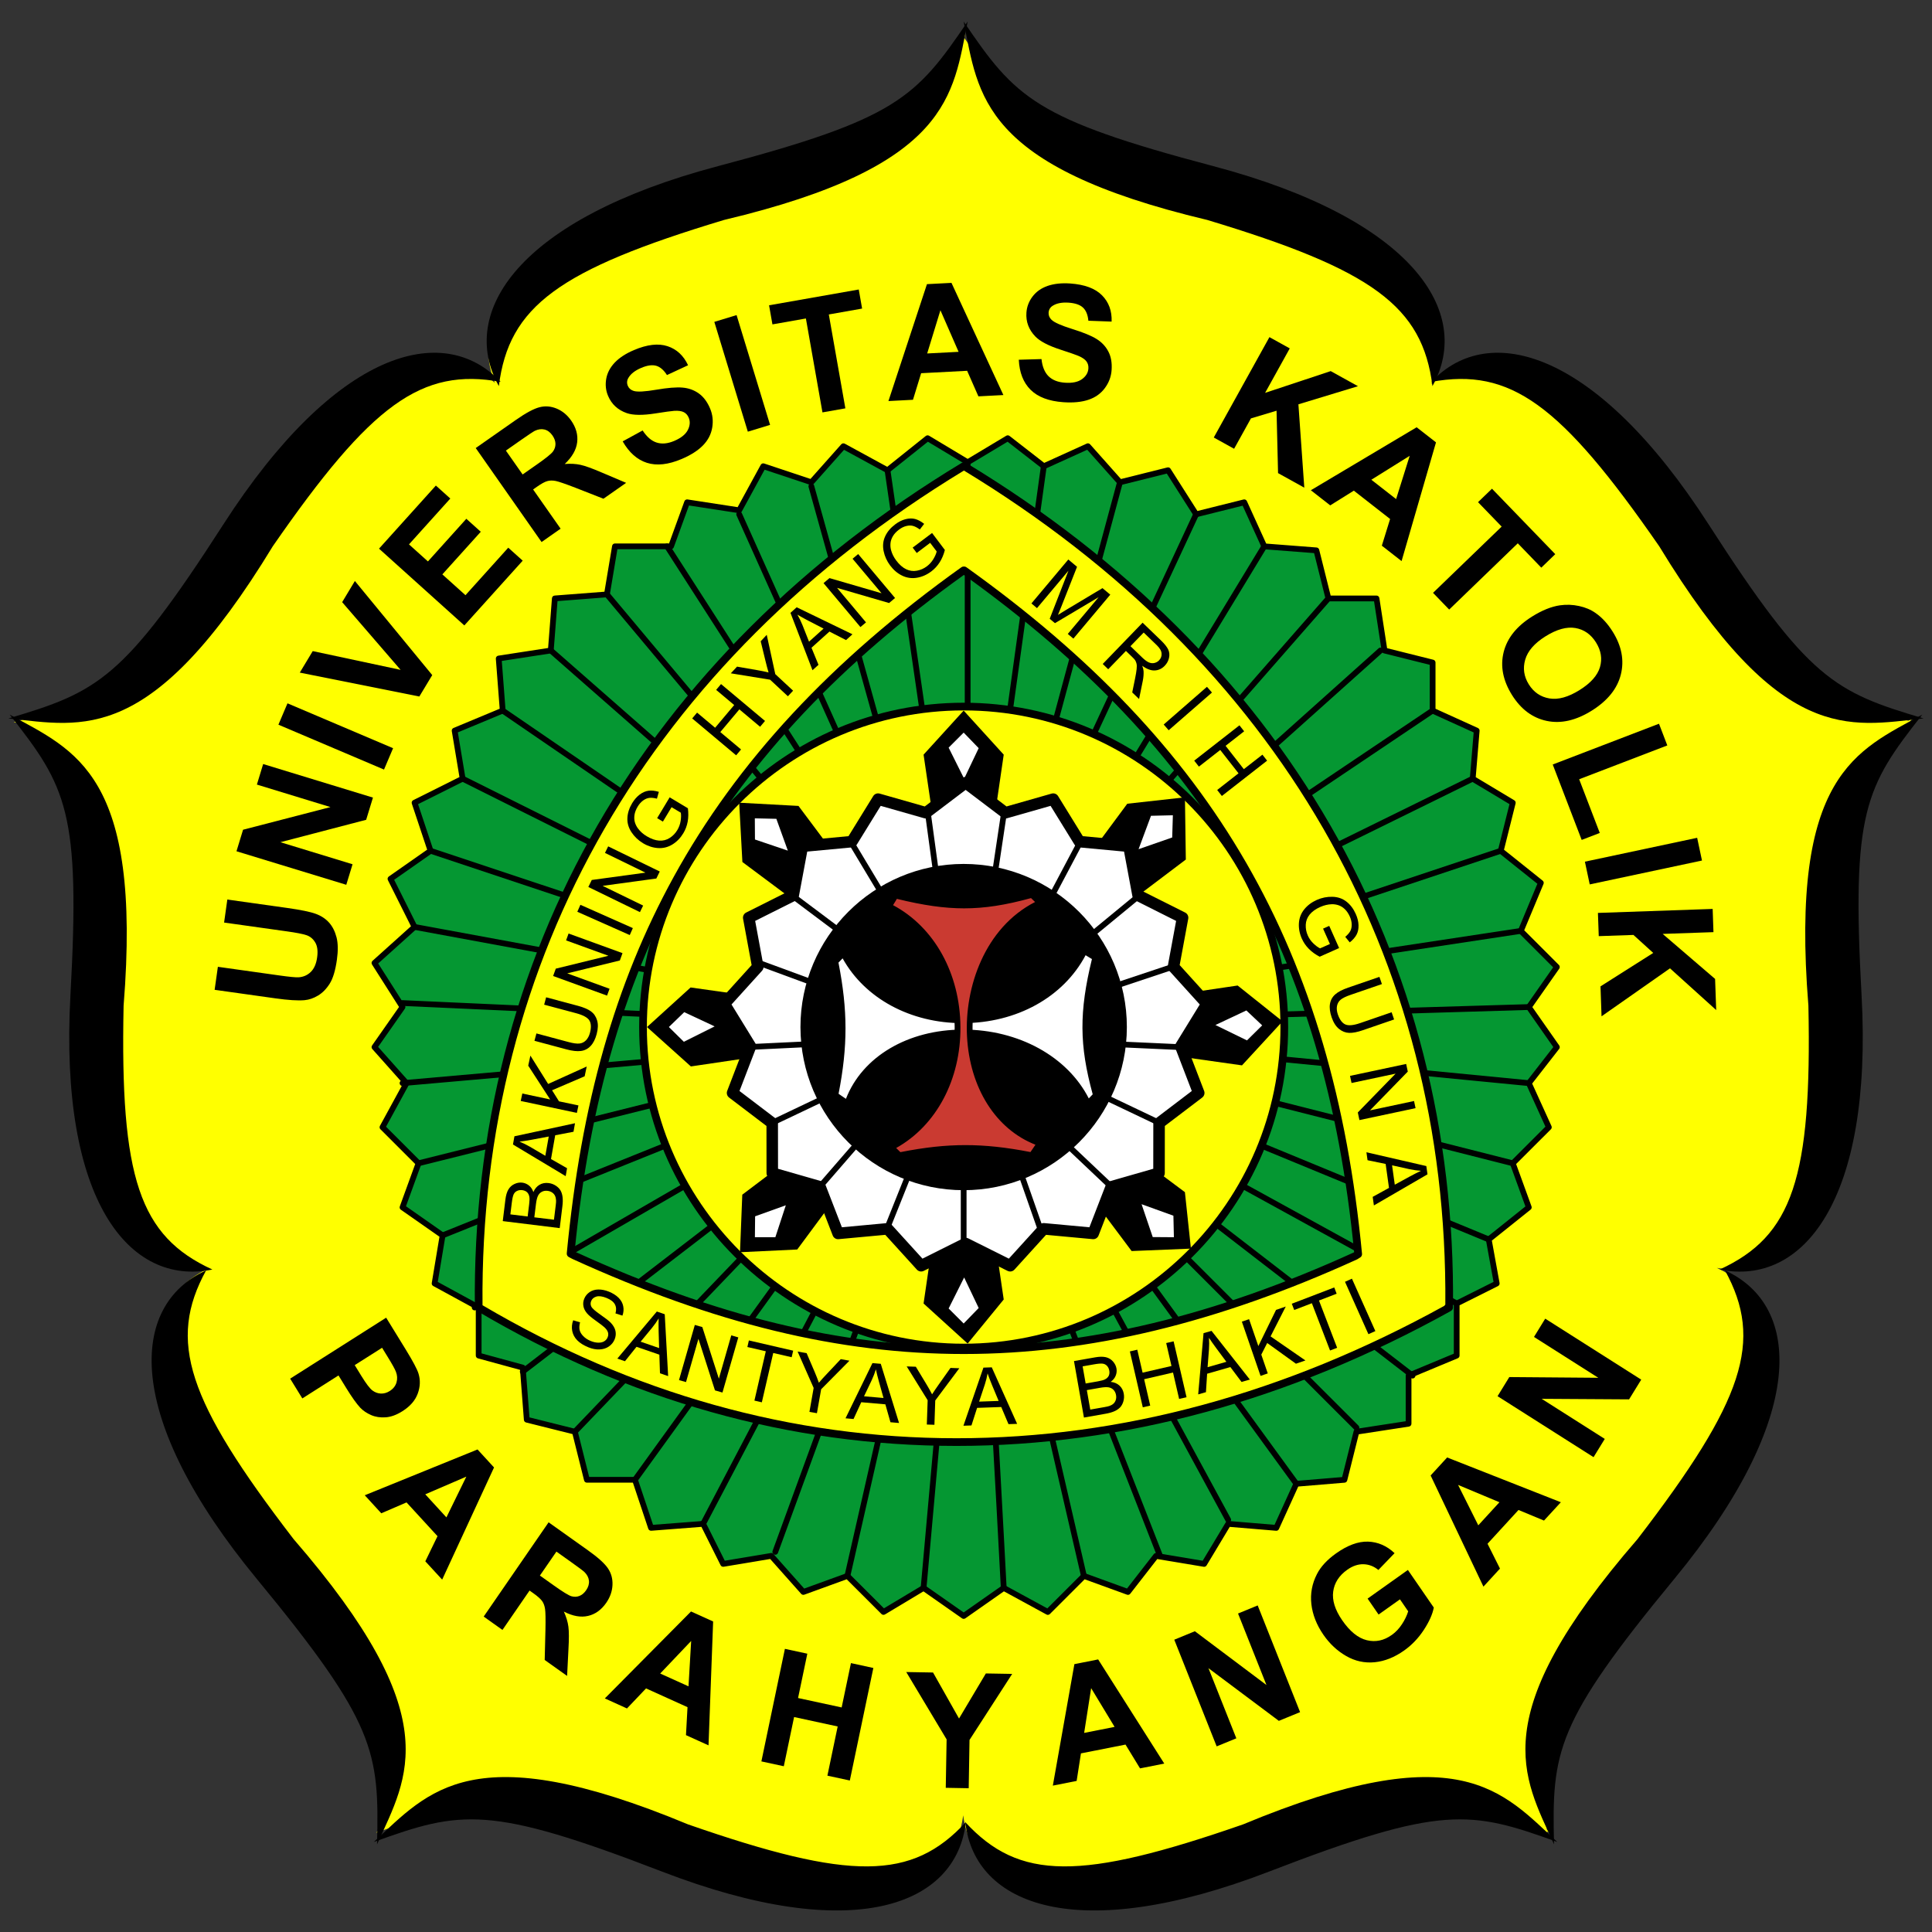 <?xml version="1.0" encoding="utf-8"?>
<!-- Generator: Adobe Illustrator 17.0.0, SVG Export Plug-In . SVG Version: 6.00 Build 0)  -->
<!DOCTYPE svg PUBLIC "-//W3C//DTD SVG 1.1//EN" "http://www.w3.org/Graphics/SVG/1.1/DTD/svg11.dtd">
<svg version="1.1" xmlns="http://www.w3.org/2000/svg" xmlns:xlink="http://www.w3.org/1999/xlink" x="0px" y="0px" width="200px"
	 height="200px" viewBox="0 0 200 200" enable-background="new 0 0 200 200" xml:space="preserve">
<rect x="0" y="0" width="200" height="200" fill="#333333" stroke="none"/>
<g id="logo">
	<g>
		<g>
			<path fill-rule="evenodd" clip-rule="evenodd" fill="#FFFF00" d="M99.834,3.939c5.096,7.449,7.383,9.603,25.32,14.331
				c19.575,5.157,26.131,14.092,23.017,21.459c6.05-5.422,16.742-2.006,27.848,15.189c10.059,15.576,12.828,17.095,21.528,19.691
				l0.416-0.228l-0.225,0.286l0.352,0.103l-0.474,0.053c-5.552,7.057-6.908,9.868-5.891,28.275
				c1.139,20.563-5.727,29.388-13.994,28.158c7.91,3.617,8.416,15.057-5.26,31.582c-11.935,14.418-12.54,17.513-12.338,26.56
				l0.35,0.326l-0.344-0.125l0.008,0.365l-0.199-0.432c-8.538-3.058-11.668-3.466-29.033,3.206
				c-19.567,7.518-30.09,3.561-31.205-4.82c-1.118,8.382-11.639,12.338-31.206,4.82c-17.365-6.672-20.495-6.264-29.033-3.206
				l-0.196,0.432l0.008-0.365l-0.347,0.125l0.352-0.326c0.202-9.044-0.405-12.142-12.341-26.56
				c-13.652-16.496-13.17-27.925-5.303-31.563c-8.204,1.113-14.991-7.725-13.859-28.177c1.018-18.404-0.339-21.218-5.888-28.275
				l-0.477-0.053l0.353-0.103l-0.225-0.286l0.419,0.228c8.7-2.597,11.466-4.115,21.528-19.691
				c11.037-17.092,21.671-20.569,27.74-15.288c-3.016-7.346,3.567-16.228,23.052-21.361c17.94-4.728,20.227-6.882,25.323-14.331
				l-0.093-0.466l0.204,0.302l0.207-0.302L99.834,3.939z"/>
		</g>
		<g>
			<g>
				<path fill-rule="evenodd" clip-rule="evenodd" d="M51.64,39.967c-4.253-7.634,2.014-17.301,22.686-22.768
					c18.454-4.879,20.476-7.052,25.845-14.97c-1.529,7.608-1.773,14.97-25.222,20.542C57.828,27.931,52.679,31.713,51.64,39.967z"/>
			</g>
			<g>
				<path fill-rule="evenodd" clip-rule="evenodd" d="M148.288,39.967c4.253-7.634-2.014-17.301-22.686-22.768
					c-18.454-4.879-20.476-7.052-25.845-14.97c1.529,7.608,1.773,14.97,25.222,20.542C142.101,27.931,147.249,31.713,148.288,39.967
					z"/>
			</g>
			<g>
				<g>
					<path fill-rule="evenodd" clip-rule="evenodd" d="M148.172,39.53c5.962-6.331,17.111-3.265,28.701,14.752
						c10.351,16.085,13.046,17.357,22.252,20.089c-7.727,0.824-14.816,2.798-27.368-17.829
						C161.551,41.809,156.36,38.046,148.172,39.53z"/>
				</g>
				<g>
					<path fill-rule="evenodd" clip-rule="evenodd" d="M178.015,131.421c8.591,1.757,15.865-7.097,14.694-28.389
						c-1.05-19.005,0.398-21.578,6.286-29.057c-6.779,3.734-13.721,6.172-11.79,30.135
						C187.573,121.932,185.562,127.963,178.015,131.421z"/>
				</g>
			</g>
			<g>
				<g>
					<path fill-rule="evenodd" clip-rule="evenodd" d="M51.828,39.53c-5.962-6.331-17.111-3.265-28.704,14.752
						C12.776,70.367,10.081,71.639,0.875,74.371c7.725,0.824,14.816,2.798,27.369-17.829C38.446,41.809,43.64,38.046,51.828,39.53z"
						/>
				</g>
				<g>
					<path fill-rule="evenodd" clip-rule="evenodd" d="M21.985,131.421c-8.591,1.757-15.865-7.097-14.694-28.389
						C8.34,84.027,6.893,81.454,1.003,73.976c6.781,3.734,13.721,6.172,11.792,30.135C12.426,121.932,14.438,127.963,21.985,131.421
						z"/>
				</g>
			</g>
			<g>
				<g>
					<path fill-rule="evenodd" clip-rule="evenodd" d="M21.335,131.512c-8.003,3.641-8.533,15.226,5.273,31.966
						c12.277,14.89,12.661,17.847,12.423,27.451c3.201-7.086,7.303-13.202-8.641-31.603
						C19.348,144.955,17.331,138.817,21.335,131.512z"/>
				</g>
				<g>
					<path fill-rule="evenodd" clip-rule="evenodd" d="M99.983,188.628c-0.967,8.639-11.586,12.78-31.486,5.104
						c-17.863-6.89-20.781-6.317-29.804-3.05c5.703-5.279,10.202-11.109,32.531-1.823C88.063,194.718,94.397,194.675,99.983,188.628
						z"/>
				</g>
			</g>
			<g>
				<g>
					<path fill-rule="evenodd" clip-rule="evenodd" d="M178.569,131.512c8.003,3.641,8.533,15.226-5.271,31.966
						c-12.277,14.89-12.661,17.847-12.425,27.451c-3.199-7.086-7.301-13.202,8.644-31.603
						C180.559,144.955,182.576,138.817,178.569,131.512z"/>
				</g>
				<g>
					<path fill-rule="evenodd" clip-rule="evenodd" d="M99.925,188.628c0.967,8.639,11.585,12.78,31.484,5.104
						c17.866-6.89,20.783-6.317,29.806-3.05c-5.705-5.279-10.202-11.109-32.531-1.823
						C111.841,194.718,105.508,194.675,99.925,188.628z"/>
				</g>
			</g>
		</g>
		<g>
			<g>
				<polygon fill-rule="evenodd" clip-rule="evenodd" fill="#059732" points="91.874,48.678 96.024,45.36 100.171,47.848 
					104.321,45.36 108.054,48.262 112.62,46.189 115.938,49.92 120.917,48.678 123.821,53.238 128.801,51.995 130.876,56.556 
					136.268,56.972 137.514,61.948 142.493,61.948 143.322,67.338 148.302,68.584 148.302,73.56 152.865,75.632 152.451,80.609 
					156.601,83.097 155.356,88.074 159.505,91.392 157.431,96.368 161.164,100.102 158.26,104.249 161.164,108.396 158.26,112.127 
					160.335,116.69 156.601,120.422 158.26,124.985 154.11,128.303 154.94,132.863 150.792,134.938 150.792,140.328 
					145.813,142.403 145.813,147.379 140.418,148.209 139.173,153.185 134.196,153.599 132.121,158.162 127.142,157.746 
					124.651,161.893 119.672,161.064 116.768,164.797 112.204,163.139 108.471,166.87 103.905,164.381 99.758,167.286 
					95.608,164.381 91.458,166.87 87.724,163.139 83.161,164.797 79.841,161.064 74.861,161.893 72.786,157.746 67.394,158.162 
					65.732,153.185 60.756,153.185 59.51,148.209 54.531,146.963 54.115,141.573 49.552,140.328 49.552,135.351 44.989,132.863 
					45.818,127.886 41.668,124.985 43.327,120.422 39.593,116.69 42.084,112.127 38.764,108.396 41.668,104.249 38.764,99.686 
					42.914,95.955 40.423,90.978 44.573,88.074 42.914,83.097 47.893,80.609 47.064,75.632 52.04,73.56 51.627,68.168 
					57.019,67.338 57.435,61.948 62.828,61.532 63.66,56.556 69.469,56.556 71.128,51.995 76.52,52.825 79.011,48.262 83.99,49.92 
					87.308,46.189 				"/>
				<path d="M99.758,167.584c-0.06,0-0.12-0.018-0.171-0.054l-3.991-2.793l-3.984,2.389c-0.117,0.07-0.267,0.052-0.364-0.045
					l-3.599-3.596l-4.385,1.594c-0.115,0.042-0.243,0.009-0.325-0.082l-3.211-3.611l-4.817,0.803
					c-0.128,0.021-0.257-0.044-0.316-0.161l-1.985-3.968l-5.193,0.401c-0.134,0.007-0.262-0.073-0.306-0.203l-1.593-4.773h-4.762
					c-0.137,0-0.256-0.093-0.289-0.226l-1.202-4.803l-4.806-1.202c-0.124-0.031-0.215-0.138-0.225-0.266l-0.4-5.181l-4.36-1.19
					c-0.13-0.035-0.22-0.153-0.22-0.288v-4.8l-4.408-2.403c-0.112-0.061-0.172-0.186-0.151-0.311l0.798-4.791l-3.996-2.794
					c-0.111-0.077-0.155-0.219-0.109-0.346l1.594-4.385l-3.6-3.597c-0.094-0.094-0.114-0.238-0.051-0.354l2.39-4.379l-3.181-3.574
					c-0.092-0.103-0.101-0.256-0.022-0.37l2.79-3.984l-2.797-4.395c-0.078-0.123-0.056-0.284,0.052-0.382l3.981-3.579l-2.389-4.773
					c-0.066-0.132-0.025-0.293,0.096-0.378l3.968-2.777l-1.588-4.765c-0.047-0.141,0.017-0.295,0.149-0.361l4.782-2.39l-0.793-4.759
					c-0.023-0.137,0.052-0.271,0.18-0.324l4.777-1.989l-0.397-5.177c-0.012-0.155,0.098-0.294,0.252-0.317l5.159-0.794l0.398-5.154
					c0.011-0.147,0.128-0.263,0.274-0.274l5.16-0.398l0.794-4.746c0.024-0.144,0.148-0.249,0.294-0.249h5.6l1.588-4.364
					c0.049-0.134,0.186-0.214,0.325-0.193l5.186,0.798l2.391-4.379c0.069-0.127,0.219-0.186,0.356-0.14l4.793,1.597l3.187-3.584
					c0.092-0.103,0.243-0.13,0.366-0.064l4.392,2.394l3.995-3.194c0.098-0.078,0.233-0.086,0.339-0.023l3.994,2.396l3.997-2.396
					c0.106-0.063,0.239-0.055,0.336,0.02l3.592,2.791l4.402-1.998c0.118-0.054,0.259-0.024,0.346,0.073l3.198,3.596l4.804-1.199
					c0.125-0.031,0.255,0.021,0.324,0.129l2.789,4.379l4.771-1.191c0.141-0.035,0.284,0.035,0.344,0.166l2.002,4.4l5.217,0.403
					c0.128,0.01,0.235,0.1,0.266,0.225l1.189,4.751h4.747c0.147,0,0.272,0.107,0.295,0.253l0.799,5.194l4.787,1.197
					c0.133,0.033,0.226,0.152,0.226,0.289v4.785l4.388,1.993c0.115,0.052,0.184,0.171,0.174,0.296l-0.398,4.792l3.99,2.393
					c0.113,0.068,0.168,0.201,0.136,0.328l-1.199,4.791l4.001,3.198c0.104,0.083,0.14,0.225,0.089,0.348l-1.998,4.792l3.593,3.593
					c0.102,0.102,0.116,0.263,0.033,0.382l-2.784,3.976l2.784,3.976c0.075,0.108,0.071,0.251-0.009,0.354l-2.794,3.588l2,4.399
					c0.052,0.113,0.027,0.247-0.061,0.334l-3.6,3.597l1.594,4.385c0.043,0.12,0.006,0.255-0.094,0.335l-4.011,3.207l0.797,4.386
					c0.024,0.13-0.042,0.26-0.16,0.32l-3.982,1.992v5.206c0,0.12-0.072,0.229-0.184,0.275l-4.796,1.998v4.778
					c0,0.147-0.108,0.272-0.253,0.295l-5.2,0.799l-1.197,4.784c-0.031,0.124-0.137,0.214-0.264,0.225l-4.802,0.399l-2.003,4.404
					c-0.052,0.115-0.166,0.187-0.296,0.174l-4.794-0.401l-2.396,3.988c-0.063,0.105-0.183,0.161-0.304,0.141l-4.804-0.8
					l-2.795,3.593c-0.079,0.102-0.215,0.141-0.337,0.097l-4.385-1.594l-3.599,3.596c-0.094,0.094-0.238,0.114-0.353,0.051
					l-4.404-2.4l-3.996,2.798C99.877,167.566,99.817,167.584,99.758,167.584z M95.608,164.083c0.06,0,0.12,0.018,0.171,0.054
					l3.979,2.784l3.976-2.784c0.093-0.065,0.215-0.072,0.314-0.017l4.371,2.381l3.576-3.573c0.082-0.082,0.205-0.109,0.313-0.069
					l4.36,1.584l2.771-3.562c0.068-0.087,0.177-0.129,0.284-0.111l4.779,0.797l2.387-3.973c0.058-0.097,0.165-0.155,0.28-0.144
					l4.77,0.399l1.988-4.372c0.045-0.098,0.139-0.165,0.247-0.174l4.763-0.396l1.194-4.769c0.029-0.116,0.125-0.204,0.244-0.222
					l5.143-0.79v-4.721c0-0.12,0.072-0.229,0.184-0.275l4.796-1.998v-5.191c0-0.113,0.064-0.216,0.165-0.267l3.947-1.974
					l-0.789-4.341c-0.019-0.108,0.022-0.218,0.107-0.286l3.983-3.184l-1.586-4.362c-0.04-0.109-0.012-0.231,0.07-0.313l3.587-3.585
					l-1.989-4.375c-0.046-0.101-0.032-0.219,0.036-0.307l2.769-3.557l-2.778-3.967c-0.072-0.103-0.072-0.24,0-0.342l2.761-3.942
					l-3.557-3.557c-0.085-0.085-0.111-0.214-0.064-0.326l1.988-4.769l-3.975-3.177c-0.091-0.073-0.131-0.192-0.103-0.305
					l1.192-4.762l-3.96-2.375c-0.097-0.058-0.153-0.167-0.144-0.28l0.396-4.767l-4.372-1.985c-0.106-0.049-0.175-0.155-0.175-0.272
					v-4.744l-4.753-1.189c-0.116-0.029-0.204-0.125-0.222-0.244l-0.79-5.137h-4.723c-0.137,0-0.256-0.093-0.289-0.226l-1.194-4.768
					l-5.178-0.399c-0.108-0.008-0.203-0.075-0.248-0.174l-1.972-4.335l-4.739,1.183c-0.123,0.032-0.255-0.021-0.324-0.129
					l-2.789-4.379l-4.77,1.191c-0.109,0.027-0.221-0.008-0.295-0.091l-3.172-3.567l-4.365,1.982
					c-0.101,0.045-0.219,0.032-0.306-0.036l-3.573-2.777l-3.975,2.383c-0.095,0.057-0.212,0.057-0.307,0l-3.969-2.382L92.06,48.91
					c-0.094,0.075-0.224,0.086-0.329,0.029l-4.358-2.375l-3.16,3.554c-0.079,0.089-0.204,0.122-0.317,0.085l-4.743-1.58
					l-2.372,4.344c-0.06,0.11-0.184,0.171-0.307,0.152l-5.151-0.792l-1.575,4.331c-0.043,0.118-0.155,0.196-0.28,0.196h-5.556
					l-0.791,4.727c-0.023,0.135-0.135,0.238-0.271,0.248l-5.138,0.397l-0.396,5.135c-0.01,0.138-0.115,0.251-0.252,0.272
					l-5.12,0.787l0.392,5.117c0.01,0.128-0.064,0.248-0.183,0.298l-4.758,1.981l0.791,4.743c0.022,0.129-0.044,0.257-0.161,0.316
					l-4.748,2.373l1.577,4.731c0.042,0.125-0.004,0.263-0.112,0.339l-3.939,2.757l2.376,4.747c0.06,0.12,0.032,0.265-0.067,0.355
					l-3.962,3.562l2.769,4.35c0.065,0.102,0.062,0.232-0.007,0.331l-2.769,3.954l3.164,3.555c0.084,0.094,0.099,0.231,0.039,0.341
					l-2.384,4.367l3.576,3.574c0.082,0.082,0.109,0.204,0.069,0.313l-1.581,4.348l3.962,2.771c0.094,0.066,0.142,0.18,0.123,0.293
					l-0.794,4.768l4.377,2.387c0.096,0.052,0.155,0.153,0.155,0.262v4.749l4.343,1.185c0.122,0.033,0.209,0.139,0.219,0.265
					l0.399,5.176l4.771,1.193c0.107,0.027,0.19,0.11,0.217,0.217l1.189,4.751h4.744c0.128,0,0.242,0.082,0.283,0.204l1.588,4.756
					l5.161-0.398c0.123-0.008,0.235,0.056,0.29,0.164l1.976,3.95l4.762-0.794c0.101-0.016,0.204,0.019,0.272,0.096l3.186,3.582
					l4.373-1.589c0.108-0.04,0.231-0.013,0.313,0.069l3.569,3.566l3.95-2.368C95.502,164.097,95.555,164.083,95.608,164.083z"/>
			</g>
			<g>
				<g>
					<path d="M100.171,75.517c-0.165,0-0.298-0.134-0.298-0.298V47.848c0-0.165,0.134-0.298,0.298-0.298
						c0.165,0,0.298,0.134,0.298,0.298v27.371C100.469,75.384,100.335,75.517,100.171,75.517z"/>
				</g>
				<g>
					<path d="M104.321,75.517c-0.014,0-0.028-0.001-0.041-0.003c-0.163-0.023-0.277-0.173-0.255-0.336l3.734-26.958
						c0.023-0.163,0.175-0.278,0.336-0.254c0.163,0.023,0.277,0.173,0.255,0.336l-3.734,26.958
						C104.595,75.409,104.467,75.517,104.321,75.517z"/>
				</g>
				<g>
					<path d="M108.884,76.347c-0.026,0-0.052-0.003-0.078-0.01c-0.159-0.043-0.253-0.207-0.21-0.366l7.054-26.128
						c0.043-0.159,0.206-0.252,0.365-0.21c0.159,0.043,0.253,0.207,0.21,0.366l-7.054,26.128
						C109.136,76.259,109.015,76.347,108.884,76.347z"/>
				</g>
				<g>
					<path d="M112.62,77.59c-0.042,0-0.085-0.009-0.126-0.028c-0.149-0.069-0.214-0.247-0.144-0.396l11.201-24.053
						c0.07-0.15,0.247-0.214,0.396-0.144c0.149,0.069,0.214,0.247,0.144,0.396L112.89,77.417
						C112.84,77.526,112.732,77.59,112.62,77.59z"/>
				</g>
				<g>
					<path d="M116.767,80.078c-0.053,0-0.106-0.014-0.155-0.043c-0.141-0.086-0.186-0.269-0.1-0.41l14.108-23.224
						c0.085-0.141,0.268-0.186,0.41-0.1c0.141,0.086,0.186,0.269,0.1,0.41l-14.108,23.224
						C116.966,80.027,116.868,80.078,116.767,80.078z"/>
				</g>
				<g>
					<path d="M120.088,82.153c-0.07,0-0.14-0.024-0.196-0.074c-0.124-0.109-0.136-0.297-0.028-0.421l17.426-19.906
						c0.109-0.124,0.297-0.136,0.421-0.028c0.124,0.109,0.136,0.297,0.028,0.421l-17.426,19.906
						C120.253,82.118,120.17,82.153,120.088,82.153z"/>
				</g>
				<g>
					<path d="M95.607,74.688c-0.146,0-0.273-0.107-0.295-0.255L91.579,48.72c-0.024-0.163,0.089-0.314,0.252-0.338
						c0.161-0.026,0.314,0.089,0.338,0.252l3.734,25.712c0.024,0.163-0.089,0.314-0.252,0.338
						C95.636,74.687,95.622,74.688,95.607,74.688z"/>
				</g>
				<g>
					<path d="M91.044,75.931c-0.13,0-0.25-0.086-0.287-0.218l-7.054-25.296c-0.044-0.159,0.049-0.323,0.207-0.367
						c0.157-0.045,0.323,0.049,0.367,0.207l7.054,25.296c0.044,0.159-0.049,0.323-0.207,0.367
						C91.098,75.927,91.071,75.931,91.044,75.931z"/>
				</g>
				<g>
					<path d="M87.308,77.59c-0.114,0-0.223-0.065-0.272-0.176L76.248,53.36c-0.068-0.15,0-0.327,0.15-0.394
						c0.151-0.068,0.326,0,0.394,0.15L87.58,77.169c0.068,0.15,0,0.327-0.15,0.394C87.391,77.581,87.349,77.59,87.308,77.59z"/>
				</g>
				<g>
					<path d="M83.991,80.078c-0.098,0-0.194-0.048-0.251-0.137L68.802,56.717c-0.089-0.139-0.049-0.323,0.089-0.412
						c0.138-0.089,0.323-0.049,0.412,0.089l14.938,23.224c0.089,0.139,0.049,0.323-0.089,0.412
						C84.102,80.062,84.046,80.078,83.991,80.078z"/>
				</g>
				<g>
					<path d="M79.841,82.153c-0.085,0-0.17-0.036-0.229-0.107L62.599,61.723c-0.106-0.126-0.089-0.314,0.037-0.42
						c0.126-0.106,0.314-0.089,0.42,0.037l17.013,20.322c0.106,0.126,0.089,0.314-0.037,0.42
						C79.976,82.13,79.908,82.153,79.841,82.153z"/>
				</g>
				<g>
					<path d="M77.352,85.47c-0.07,0-0.14-0.024-0.196-0.074L56.823,67.562c-0.124-0.109-0.136-0.297-0.028-0.421
						c0.109-0.124,0.297-0.136,0.421-0.028l20.333,17.834c0.124,0.109,0.136,0.297,0.028,0.421
						C77.517,85.436,77.435,85.47,77.352,85.47z"/>
				</g>
				<g>
					<path d="M74.448,89.201c-0.058,0-0.117-0.017-0.168-0.052L51.872,73.806c-0.136-0.093-0.171-0.279-0.077-0.414
						c0.093-0.136,0.278-0.171,0.414-0.077l22.408,15.343c0.136,0.093,0.171,0.279,0.077,0.414
						C74.636,89.156,74.543,89.201,74.448,89.201z"/>
				</g>
				<g>
					<path d="M72.786,93.349c-0.045,0-0.09-0.01-0.133-0.031L47.76,80.876c-0.147-0.074-0.207-0.253-0.133-0.4
						c0.074-0.147,0.253-0.206,0.4-0.133L72.92,92.784c0.147,0.074,0.207,0.253,0.133,0.4
						C73.001,93.288,72.896,93.349,72.786,93.349z"/>
				</g>
				<g>
					<path d="M70.712,97.082c-0.031,0-0.063-0.005-0.094-0.015l-26.139-8.71c-0.156-0.052-0.241-0.221-0.188-0.377
						c0.052-0.156,0.22-0.241,0.377-0.188l26.139,8.71c0.156,0.052,0.241,0.221,0.188,0.377
						C70.953,97.003,70.836,97.082,70.712,97.082z"/>
				</g>
				<g>
					<path d="M69.883,101.23c-0.018,0-0.036-0.002-0.055-0.005L42.86,96.248c-0.162-0.03-0.269-0.185-0.239-0.347
						c0.03-0.162,0.183-0.27,0.347-0.239l26.968,4.977c0.162,0.03,0.269,0.185,0.239,0.347
						C70.149,101.129,70.024,101.23,69.883,101.23z"/>
				</g>
				<g>
					<path d="M69.053,105.377c-0.004,0-0.009,0-0.014,0l-27.385-1.245c-0.164-0.007-0.292-0.147-0.284-0.311
						c0.007-0.164,0.142-0.293,0.311-0.284l27.385,1.245c0.164,0.007,0.292,0.147,0.284,0.311
						C69.343,105.252,69.211,105.377,69.053,105.377z"/>
				</g>
				<g>
					<path d="M41.668,112.425c-0.153,0-0.283-0.117-0.297-0.272c-0.015-0.164,0.107-0.309,0.271-0.323l28.214-2.488
						c0.166-0.013,0.309,0.107,0.323,0.271c0.015,0.164-0.107,0.309-0.271,0.323l-28.214,2.488
						C41.686,112.425,41.677,112.425,41.668,112.425z"/>
				</g>
				<g>
					<path d="M43.327,120.72c-0.134,0-0.255-0.09-0.289-0.226c-0.04-0.16,0.057-0.321,0.217-0.361l26.555-6.635
						c0.16-0.042,0.322,0.057,0.361,0.217c0.04,0.16-0.057,0.321-0.217,0.361L43.4,120.711
						C43.375,120.717,43.351,120.72,43.327,120.72z"/>
				</g>
				<g>
					<path d="M45.818,128.185c-0.118,0-0.23-0.071-0.277-0.187c-0.062-0.153,0.012-0.326,0.165-0.388l25.726-10.366
						c0.153-0.061,0.326,0.012,0.388,0.165c0.062,0.153-0.012,0.326-0.165,0.388L45.93,128.163
						C45.893,128.178,45.855,128.185,45.818,128.185z"/>
				</g>
				<g>
					<path d="M49.136,135.65c-0.103,0-0.203-0.053-0.258-0.149c-0.082-0.143-0.034-0.325,0.109-0.408l23.651-13.684
						c0.142-0.082,0.325-0.034,0.407,0.109c0.082,0.143,0.034,0.325-0.109,0.408L49.285,135.61
						C49.238,135.637,49.187,135.65,49.136,135.65z"/>
				</g>
				<g>
					<path d="M54.115,142.285c-0.089,0-0.178-0.04-0.237-0.116c-0.1-0.13-0.076-0.318,0.055-0.418l21.576-16.588
						c0.131-0.1,0.318-0.076,0.418,0.055s0.076,0.318-0.055,0.418l-21.576,16.588C54.243,142.265,54.179,142.285,54.115,142.285z"/>
				</g>
				<g>
					<path d="M59.51,148.507c-0.074,0-0.148-0.028-0.206-0.083c-0.119-0.114-0.123-0.302-0.009-0.422l19.085-19.906
						c0.114-0.12,0.302-0.123,0.422-0.009c0.119,0.114,0.123,0.302,0.009,0.422l-19.085,19.906
						C59.667,148.476,59.589,148.507,59.51,148.507z"/>
				</g>
				<g>
					<path d="M65.732,153.483c-0.061,0-0.122-0.018-0.175-0.057c-0.133-0.096-0.163-0.283-0.067-0.416l16.183-22.394
						c0.096-0.134,0.283-0.164,0.416-0.067c0.133,0.096,0.163,0.283,0.067,0.416L65.974,153.36
						C65.916,153.441,65.825,153.483,65.732,153.483z"/>
				</g>
				<g>
					<path d="M72.786,158.044c-0.047,0-0.094-0.011-0.138-0.034c-0.146-0.076-0.202-0.257-0.125-0.403l13.279-25.296
						c0.076-0.146,0.257-0.202,0.403-0.125c0.146,0.076,0.202,0.257,0.125,0.403L73.05,157.884
						C72.997,157.986,72.893,158.044,72.786,158.044z"/>
				</g>
				<g>
					<path d="M80.257,160.948c-0.034,0-0.069-0.006-0.102-0.018c-0.155-0.056-0.234-0.227-0.178-0.382l9.542-26.128
						c0.056-0.155,0.228-0.235,0.382-0.178c0.155,0.056,0.234,0.227,0.178,0.382l-9.542,26.128
						C80.493,160.873,80.378,160.948,80.257,160.948z"/>
				</g>
				<g>
					<path d="M87.724,163.437c-0.022,0-0.044-0.002-0.066-0.007c-0.161-0.036-0.261-0.196-0.225-0.357l6.224-27.372
						c0.036-0.161,0.194-0.261,0.357-0.225c0.161,0.036,0.261,0.196,0.225,0.357l-6.224,27.372
						C87.984,163.343,87.861,163.437,87.724,163.437z"/>
				</g>
				<g>
					<path d="M95.608,164.68c-0.009,0-0.018,0-0.027-0.001c-0.164-0.015-0.285-0.16-0.27-0.324l2.488-27.785
						c0.015-0.164,0.157-0.286,0.324-0.27c0.164,0.015,0.285,0.16,0.27,0.324l-2.488,27.785
						C95.891,164.563,95.761,164.68,95.608,164.68z"/>
				</g>
				<g>
					<path d="M103.904,164.68c-0.157,0-0.289-0.123-0.297-0.283c-0.557-10.653-1.445-26.706-1.633-27.677
						c-0.017-0.037-0.026-0.079-0.026-0.123c0-0.165,0.134-0.298,0.298-0.298c0.351,0,0.351,0,0.644,4.621
						c0.146,2.305,0.335,5.52,0.561,9.553c0.389,6.947,0.752,13.893,0.752,13.893c0.009,0.164-0.118,0.305-0.282,0.313
						C103.915,164.68,103.91,164.68,103.904,164.68z"/>
				</g>
				<g>
					<path d="M112.204,163.437c-0.135,0-0.258-0.093-0.29-0.231l-6.225-26.958c-0.037-0.16,0.063-0.321,0.223-0.358
						c0.158-0.038,0.32,0.063,0.358,0.223l6.225,26.958c0.037,0.16-0.063,0.321-0.223,0.358
						C112.249,163.435,112.226,163.437,112.204,163.437z"/>
				</g>
				<g>
					<path d="M120.088,161.361c-0.119,0-0.232-0.072-0.278-0.189l-10.372-26.542c-0.06-0.154,0.016-0.326,0.169-0.386
						c0.154-0.06,0.327,0.016,0.386,0.169l10.372,26.542c0.06,0.154-0.016,0.326-0.169,0.386
						C120.161,161.355,120.124,161.361,120.088,161.361z"/>
				</g>
				<g>
					<path d="M127.142,157.631c-0.106,0-0.208-0.056-0.262-0.156l-13.279-24.469c-0.078-0.144-0.025-0.326,0.12-0.404
						c0.145-0.078,0.326-0.025,0.404,0.12l13.279,24.469c0.078,0.144,0.025,0.326-0.12,0.404
						C127.239,157.619,127.19,157.631,127.142,157.631z"/>
				</g>
				<g>
					<path d="M134.197,153.897c-0.092,0-0.183-0.043-0.241-0.123l-16.599-22.808c-0.097-0.133-0.068-0.32,0.066-0.417
						c0.133-0.097,0.32-0.067,0.417,0.066l16.599,22.808c0.097,0.133,0.068,0.32-0.066,0.417
						C134.319,153.878,134.257,153.897,134.197,153.897z"/>
				</g>
				<g>
					<path d="M140.418,148.091c-0.076,0-0.153-0.029-0.211-0.087l-19.501-19.49c-0.116-0.116-0.116-0.305,0-0.422
						c0.116-0.116,0.305-0.117,0.422,0l19.501,19.49c0.116,0.116,0.116,0.305,0,0.422
						C140.57,148.062,140.494,148.091,140.418,148.091z"/>
				</g>
				<g>
					<path d="M146.226,142.701c-0.063,0-0.127-0.02-0.182-0.062l-23.651-18.247c-0.13-0.101-0.155-0.288-0.054-0.418
						c0.1-0.13,0.287-0.155,0.418-0.054l23.651,18.247c0.13,0.101,0.155,0.288,0.054,0.418
						C146.404,142.661,146.316,142.701,146.226,142.701z"/>
				</g>
				<g>
					<path d="M150.792,135.236c-0.049,0-0.098-0.012-0.143-0.037l-24.896-13.687c-0.144-0.079-0.197-0.26-0.118-0.405
						c0.079-0.144,0.261-0.198,0.405-0.118l24.896,13.687c0.144,0.079,0.197,0.26,0.118,0.405
						C150.999,135.18,150.897,135.236,150.792,135.236z"/>
				</g>
				<g>
					<path d="M154.11,128.601c-0.038,0-0.076-0.007-0.114-0.023l-26.139-10.782c-0.152-0.063-0.225-0.237-0.162-0.389
						c0.063-0.152,0.238-0.224,0.389-0.162l26.139,10.782c0.152,0.063,0.225,0.237,0.162,0.389
						C154.338,128.531,154.227,128.601,154.11,128.601z"/>
				</g>
				<g>
					<path d="M156.601,120.72c-0.024,0-0.049-0.003-0.074-0.009l-27.801-7.049c-0.16-0.04-0.256-0.203-0.215-0.362
						c0.04-0.16,0.202-0.258,0.362-0.215l27.801,7.049c0.16,0.04,0.256,0.203,0.215,0.362
						C156.856,120.63,156.735,120.72,156.601,120.72z"/>
				</g>
				<g>
					<path d="M158.261,112.425c-0.01,0-0.019,0-0.029-0.002l-29.876-2.902c-0.164-0.016-0.284-0.161-0.268-0.325
						c0.016-0.164,0.163-0.288,0.325-0.268l29.876,2.902c0.164,0.016,0.284,0.161,0.268,0.325
						C158.542,112.31,158.412,112.425,158.261,112.425z"/>
				</g>
				<g>
					<path d="M130.46,105.377c-0.161,0-0.293-0.128-0.298-0.289c-0.005-0.165,0.125-0.302,0.289-0.307l27.801-0.83
						c0.003,0,0.006,0,0.009,0c0.161,0,0.293,0.128,0.298,0.289c0.005,0.165-0.125,0.302-0.289,0.307l-27.801,0.83
						C130.465,105.377,130.462,105.377,130.46,105.377z"/>
				</g>
				<g>
					<path d="M130.046,100.814c-0.145,0-0.272-0.106-0.294-0.254c-0.025-0.163,0.087-0.315,0.25-0.339l27.384-4.148
						c0.163-0.023,0.315,0.088,0.339,0.25c0.025,0.163-0.087,0.315-0.25,0.339l-27.384,4.147
						C130.076,100.813,130.061,100.814,130.046,100.814z"/>
				</g>
				<g>
					<path d="M129.217,97.082c-0.125,0-0.241-0.079-0.283-0.204c-0.052-0.156,0.033-0.325,0.189-0.377l26.139-8.71
						c0.158-0.054,0.325,0.033,0.377,0.188c0.052,0.156-0.033,0.325-0.189,0.377l-26.139,8.71
						C129.28,97.078,129.248,97.082,129.217,97.082z"/>
				</g>
				<g>
					<path d="M127.142,93.349c-0.11,0-0.216-0.061-0.268-0.167c-0.073-0.148-0.012-0.326,0.136-0.399l25.309-12.441
						c0.149-0.074,0.327-0.012,0.399,0.136c0.073,0.148,0.012,0.326-0.136,0.399l-25.309,12.441
						C127.231,93.339,127.186,93.349,127.142,93.349z"/>
				</g>
				<g>
					<path d="M124.238,90.031c-0.096,0-0.19-0.046-0.248-0.132c-0.092-0.137-0.056-0.322,0.081-0.414l24.064-16.173
						c0.137-0.092,0.322-0.055,0.413,0.081c0.092,0.137,0.056,0.322-0.081,0.414L124.404,89.98
						C124.353,90.015,124.295,90.031,124.238,90.031z"/>
				</g>
				<g>
					<path d="M122.992,85.47c-0.082,0-0.163-0.034-0.222-0.099c-0.11-0.123-0.099-0.311,0.023-0.421l19.917-17.834
						c0.122-0.11,0.311-0.099,0.421,0.023c0.11,0.123,0.099,0.311-0.023,0.421l-19.917,17.834
						C123.134,85.445,123.063,85.47,122.992,85.47z"/>
				</g>
			</g>
		</g>
		<g>
			<path fill-rule="evenodd" clip-rule="evenodd" fill="#FFFF02" d="M140.315,130.012c-30.694,13.984-54.464,12.012-80.889-0.045
				l-0.358-0.188c2.766-28.892,13.027-50.966,40.69-70.735h0.053c27.66,19.768,38.024,41.895,40.79,70.788L140.315,130.012z
				 M49.555,135.346c31.992,18.928,67.629,18.216,100.377,0.058l-0.064-0.04l0.093-0.013l-0.01-0.04l0.063,0.04
				c0.416-37.046-17.98-67.597-50.203-87.09h-0.053C67.532,67.754,49.141,98.297,49.555,135.346z"/>
			<path d="M99.015,149.681c-0.002,0-0.003,0-0.005,0c-17.259-0.001-33.966-4.709-49.658-13.993
				c-0.12-0.071-0.194-0.199-0.195-0.338c-0.407-36.476,17.49-67.526,50.395-87.429c0.062-0.038,0.133-0.057,0.206-0.057h0.053
				c0.073,0,0.144,0.02,0.206,0.057c32.907,19.907,50.804,50.958,50.395,87.434c-0.002,0.144-0.081,0.276-0.208,0.345
				c-0.006,0.003-0.012,0.006-0.018,0.009c-0.019,0.016-0.04,0.03-0.061,0.042C133.455,144.994,116.259,149.681,99.015,149.681z
				 M49.95,135.118c15.511,9.135,32.017,13.767,49.06,13.768c0.001,0,0.004,0,0.005,0c17.031,0,34.02-4.611,50.501-13.706
				c0.026-0.049,0.061-0.091,0.104-0.125c0.307-35.991-17.38-66.638-49.835-86.344C67.312,68.425,49.623,99.098,49.95,135.118z
				 M99.785,140.166c-12.937,0-25.813-3.126-40.524-9.838l-0.378-0.198c-0.143-0.075-0.226-0.229-0.211-0.39
				c1.488-15.538,5.001-27.912,11.056-38.942c6.555-11.941,16.302-22.433,29.798-32.078c0.068-0.048,0.148-0.074,0.231-0.074h0.053
				c0.083,0,0.164,0.026,0.231,0.074c25.695,18.364,37.943,39.619,40.955,71.073c0.014,0.15-0.057,0.295-0.184,0.375l-0.286,0.18
				c-0.015,0.009-0.031,0.018-0.047,0.025C126.015,136.963,112.703,140.166,99.785,140.166z M59.489,129.551l0.121,0.064
				c14.584,6.654,27.356,9.757,40.174,9.757c12.796,0,25.991-3.176,40.341-9.71l0.056-0.035
				c-3.02-30.983-15.116-51.977-40.397-70.112C74.58,77.592,62.514,98.565,59.489,129.551z"/>
		</g>
		<g>
			<ellipse fill-rule="evenodd" clip-rule="evenodd" fill="#FEFF03" cx="99.757" cy="106.321" rx="33.193" ry="33.177"/>
			<path d="M99.758,139.896c-18.522,0-33.591-15.062-33.591-33.575c0-18.513,15.069-33.575,33.591-33.575
				c18.522,0,33.59,15.062,33.59,33.575C133.348,124.835,118.279,139.896,99.758,139.896z M99.758,73.542
				c-18.083,0-32.796,14.705-32.796,32.78c0,18.075,14.712,32.78,32.796,32.78s32.795-14.705,32.795-32.78
				C132.553,88.247,117.841,73.542,99.758,73.542z"/>
		</g>
		<g>
			<g>
				<g>
					<polygon fill-rule="evenodd" clip-rule="evenodd" points="99.758,73.56 95.608,78.121 103.905,134.522 100.171,139.085 
						95.608,134.938 103.905,78.121 					"/>
				</g>
				<g>
					<polygon fill-rule="evenodd" clip-rule="evenodd" fill="#FFFFFF" points="99.758,75.839 98.202,77.395 99.808,80.609 
						101.313,77.448 					"/>
				</g>
				<g>
					<polygon fill-rule="evenodd" clip-rule="evenodd" fill="#FFFFFF" points="99.758,137.01 98.202,135.455 99.808,132.243 
						101.313,135.404 					"/>
				</g>
			</g>
			<g>
				<g>
					<polygon fill-rule="evenodd" clip-rule="evenodd" points="76.52,83.097 76.852,89.235 122.661,123.411 123.284,129.257 
						117.146,129.508 82.66,83.429 					"/>
				</g>
				<g>
					<polygon fill-rule="evenodd" clip-rule="evenodd" fill="#FFFFFF" points="78.139,84.714 78.153,86.905 81.558,88.058 
						80.368,84.764 					"/>
				</g>
				<g>
					<polygon fill-rule="evenodd" clip-rule="evenodd" fill="#FFFFFF" points="121.521,128.077 119.33,128.061 118.175,124.659 
						121.471,125.849 					"/>
				</g>
			</g>
			<g>
				<g>
					<polygon fill-rule="evenodd" clip-rule="evenodd" points="66.978,106.321 71.52,110.397 128.12,102.021 132.768,105.728 
						128.57,110.286 71.491,102.222 					"/>
				</g>
				<g>
					<polygon fill-rule="evenodd" clip-rule="evenodd" fill="#FFFFFF" points="69.241,106.316 70.791,107.845 73.979,106.252 
						70.831,104.779 					"/>
				</g>
				<g>
					<polygon fill-rule="evenodd" clip-rule="evenodd" fill="#FFFFFF" points="130.661,106.146 129.087,107.702 125.82,106.109 
						129.023,104.602 					"/>
				</g>
			</g>
			<g>
				<g>
					<polygon fill-rule="evenodd" clip-rule="evenodd" points="76.605,129.63 82.53,129.347 116.696,83.201 122.664,82.538 
						122.756,88.98 76.841,123.673 					"/>
				</g>
				<g>
					<polygon fill-rule="evenodd" clip-rule="evenodd" fill="#FFFFFF" points="78.147,128.075 80.265,128.075 81.348,124.77 
						78.169,125.912 					"/>
				</g>
				<g>
					<polygon fill-rule="evenodd" clip-rule="evenodd" fill="#FFFFFF" points="121.415,84.396 121.346,86.696 117.864,87.907 
						119.15,84.451 					"/>
				</g>
			</g>
		</g>
		<g>
			<g>
				<polygon fill-rule="evenodd" clip-rule="evenodd" fill="#FFFFFF" points="99.964,81.025 104.074,84.139 109.027,82.726 
					111.74,87.125 116.865,87.605 117.814,92.69 122.42,95.001 121.479,100.089 124.942,103.915 122.237,108.317 124.092,113.142 
					119.987,116.264 119.982,121.439 115.034,122.86 113.169,127.683 108.044,127.208 104.572,131.029 99.964,128.726 
					95.356,131.029 91.885,127.208 86.76,127.683 84.894,122.86 79.947,121.439 79.941,116.264 75.837,113.142 77.692,108.317 
					74.986,103.915 78.449,100.089 77.509,95.001 82.114,92.69 83.063,87.605 88.188,87.125 90.901,82.726 95.854,84.139 				"/>
				<path d="M104.572,131.626c-0.09,0-0.181-0.021-0.266-0.063l-4.341-2.17l-4.342,2.17c-0.239,0.119-0.528,0.065-0.708-0.132
					l-3.271-3.601l-4.829,0.447c-0.265,0.029-0.515-0.13-0.611-0.379l-1.759-4.547l-4.663-1.339
					c-0.255-0.073-0.432-0.307-0.432-0.572l-0.005-4.881l-3.87-2.942c-0.211-0.161-0.291-0.441-0.196-0.689l1.749-4.55l-2.551-4.151
					c-0.139-0.226-0.112-0.516,0.066-0.712l3.266-3.608l-0.887-4.798c-0.048-0.261,0.082-0.523,0.319-0.642l4.341-2.178l0.894-4.794
					c0.049-0.262,0.266-0.46,0.531-0.484l4.829-0.452l2.557-4.146c0.14-0.227,0.414-0.334,0.671-0.26l4.667,1.331l3.873-2.934
					c0.213-0.161,0.507-0.161,0.72,0l3.872,2.934l4.667-1.331c0.256-0.074,0.531,0.033,0.671,0.26l2.558,4.146l4.829,0.452
					c0.265,0.025,0.482,0.223,0.531,0.484l0.894,4.794l4.341,2.178c0.237,0.119,0.367,0.38,0.319,0.642l-0.887,4.798l3.266,3.608
					c0.178,0.196,0.205,0.487,0.066,0.712l-2.551,4.151l1.749,4.55c0.095,0.247,0.015,0.528-0.196,0.689l-3.87,2.942l-0.005,4.881
					c0,0.266-0.176,0.499-0.432,0.572l-4.663,1.339l-1.759,4.547c-0.096,0.248-0.344,0.406-0.611,0.379l-4.828-0.447l-3.271,3.601
					C104.898,131.558,104.736,131.626,104.572,131.626z M99.964,128.13c0.091,0,0.183,0.021,0.267,0.063l4.204,2.101l3.167-3.487
					c0.126-0.139,0.308-0.212,0.497-0.193l4.676,0.433l1.703-4.403c0.068-0.174,0.212-0.307,0.392-0.358l4.516-1.296l0.005-4.727
					c0-0.186,0.087-0.361,0.235-0.474l3.749-2.85l-1.695-4.408c-0.066-0.174-0.049-0.368,0.049-0.526l2.471-4.021l-3.164-3.495
					c-0.125-0.138-0.178-0.326-0.144-0.509l0.86-4.647l-4.205-2.11c-0.167-0.084-0.285-0.24-0.319-0.424l-0.866-4.643l-4.677-0.438
					c-0.186-0.017-0.354-0.122-0.452-0.281l-2.477-4.015l-4.519,1.288c-0.18,0.051-0.374,0.015-0.524-0.098l-3.75-2.841l-3.75,2.841
					c-0.149,0.113-0.344,0.149-0.524,0.098l-4.519-1.288l-2.476,4.015c-0.098,0.159-0.266,0.263-0.452,0.281l-4.677,0.438
					l-0.866,4.643c-0.034,0.183-0.152,0.34-0.319,0.424l-4.206,2.11l0.86,4.647c0.034,0.183-0.02,0.371-0.144,0.509l-3.164,3.495
					l2.472,4.021c0.097,0.158,0.115,0.352,0.049,0.526l-1.694,4.408l3.748,2.85c0.148,0.113,0.235,0.288,0.235,0.474l0.005,4.727
					l4.516,1.296c0.179,0.051,0.324,0.184,0.392,0.358l1.703,4.403l4.676-0.433c0.189-0.02,0.37,0.054,0.496,0.193l3.168,3.487
					l4.204-2.101C99.781,128.151,99.873,128.13,99.964,128.13z"/>
			</g>
		</g>
		<g>
			<g>
				<path d="M97.266,93.349c-0.147,0-0.275-0.108-0.295-0.258l-1.243-9.124c-0.022-0.163,0.092-0.313,0.255-0.336
					c0.162-0.023,0.313,0.092,0.336,0.255l1.243,9.124c0.022,0.163-0.092,0.313-0.255,0.336
					C97.293,93.348,97.279,93.349,97.266,93.349z"/>
			</g>
			<g>
				<path d="M102.662,92.935c-0.015,0-0.03-0.001-0.045-0.003c-0.163-0.024-0.275-0.176-0.251-0.339l1.243-8.294
					c0.025-0.163,0.174-0.276,0.339-0.251c0.163,0.024,0.275,0.176,0.251,0.339l-1.243,8.294
					C102.934,92.829,102.807,92.935,102.662,92.935z"/>
			</g>
			<g>
				<path d="M108.054,94.594c-0.047,0-0.095-0.011-0.139-0.035c-0.146-0.077-0.201-0.257-0.124-0.403l3.734-7.052
					c0.077-0.145,0.258-0.201,0.403-0.124c0.146,0.077,0.201,0.257,0.124,0.403l-3.734,7.052
					C108.265,94.536,108.161,94.594,108.054,94.594z"/>
			</g>
			<g>
				<path d="M91.874,93.765c-0.101,0-0.2-0.052-0.256-0.145l-3.734-6.222c-0.085-0.141-0.039-0.324,0.102-0.409
					c0.141-0.085,0.324-0.039,0.409,0.102l3.734,6.222c0.085,0.141,0.039,0.324-0.102,0.409
					C91.979,93.751,91.927,93.765,91.874,93.765z"/>
			</g>
			<g>
				<path d="M88.553,97.912c-0.062,0-0.125-0.019-0.179-0.06l-6.638-4.977c-0.132-0.099-0.159-0.286-0.06-0.417
					c0.099-0.132,0.286-0.158,0.417-0.06l6.638,4.977c0.132,0.099,0.159,0.286,0.06,0.417
					C88.733,97.871,88.644,97.912,88.553,97.912z"/>
			</g>
			<g>
				<path d="M86.479,102.888c-0.034,0-0.069-0.006-0.103-0.018l-7.884-2.905c-0.155-0.057-0.234-0.228-0.177-0.383
					c0.057-0.155,0.229-0.234,0.383-0.177l7.883,2.904c0.155,0.057,0.234,0.228,0.177,0.383
					C86.714,102.814,86.6,102.888,86.479,102.888z"/>
			</g>
			<g>
				<path d="M77.352,108.695c-0.158,0-0.29-0.124-0.298-0.284c-0.008-0.165,0.119-0.304,0.284-0.312l8.713-0.416
					c0.167-0.016,0.304,0.119,0.312,0.283c0.008,0.165-0.119,0.304-0.284,0.312l-8.713,0.416
					C77.362,108.695,77.357,108.695,77.352,108.695z"/>
			</g>
			<g>
				<path d="M79.841,116.573c-0.111,0-0.218-0.063-0.269-0.17c-0.071-0.149-0.008-0.326,0.141-0.397l8.713-4.147
					c0.149-0.071,0.327-0.008,0.397,0.141c0.071,0.149,0.008,0.326-0.141,0.397l-8.713,4.147
					C79.927,116.563,79.884,116.573,79.841,116.573z"/>
			</g>
			<g>
				<path d="M84.82,123.208c-0.069,0-0.139-0.024-0.195-0.073c-0.124-0.108-0.138-0.296-0.03-0.42l5.393-6.219
					c0.108-0.124,0.296-0.138,0.42-0.03c0.124,0.108,0.138,0.296,0.03,0.42l-5.393,6.219
					C84.986,123.173,84.903,123.208,84.82,123.208z"/>
			</g>
			<g>
				<path d="M91.874,127.355c-0.037,0-0.074-0.007-0.111-0.021c-0.153-0.061-0.227-0.234-0.166-0.387l3.318-8.295
					c0.061-0.153,0.235-0.226,0.387-0.166c0.153,0.061,0.227,0.234,0.166,0.387l-3.318,8.295
					C92.104,127.285,91.992,127.355,91.874,127.355z"/>
			</g>
			<g>
				<path d="M99.758,129.014c-0.165,0-0.298-0.134-0.298-0.298v-9.537c0-0.165,0.134-0.298,0.298-0.298s0.298,0.134,0.298,0.298
					v9.537C100.056,128.881,99.922,129.014,99.758,129.014z"/>
			</g>
			<g>
				<path d="M107.641,127.355c-0.123,0-0.238-0.077-0.281-0.2l-2.905-8.295c-0.054-0.155,0.028-0.326,0.183-0.38
					c0.156-0.054,0.325,0.028,0.38,0.183l2.905,8.295c0.054,0.155-0.028,0.326-0.183,0.38
					C107.707,127.35,107.674,127.355,107.641,127.355z"/>
			</g>
			<g>
				<path d="M115.108,123.208c-0.074,0-0.148-0.027-0.205-0.082l-7.884-7.465c-0.12-0.113-0.125-0.302-0.012-0.422
					c0.114-0.121,0.302-0.124,0.422-0.012l7.884,7.465c0.12,0.113,0.125,0.302,0.012,0.422
					C115.266,123.177,115.187,123.208,115.108,123.208z"/>
			</g>
			<g>
				<path d="M120.087,116.573c-0.043,0-0.087-0.009-0.128-0.029l-8.713-4.147c-0.149-0.071-0.212-0.248-0.141-0.397
					c0.071-0.148,0.249-0.212,0.397-0.141l8.713,4.147c0.149,0.071,0.212,0.248,0.141,0.397
					C120.306,116.51,120.199,116.573,120.087,116.573z"/>
			</g>
			<g>
				<path d="M122.163,108.695c-0.005,0-0.009,0-0.014,0l-9.129-0.416c-0.165-0.007-0.292-0.147-0.284-0.311
					c0.008-0.165,0.148-0.294,0.311-0.284l9.129,0.416c0.165,0.007,0.292,0.147,0.284,0.311
					C122.453,108.57,122.321,108.695,122.163,108.695z"/>
			</g>
			<g>
				<path d="M113.863,102.888c-0.125,0-0.241-0.079-0.283-0.204c-0.052-0.156,0.033-0.325,0.189-0.377l7.47-2.488
					c0.158-0.053,0.325,0.032,0.377,0.189c0.052,0.156-0.033,0.325-0.189,0.377l-7.47,2.488
					C113.926,102.883,113.894,102.888,113.863,102.888z"/>
			</g>
			<g>
				<path d="M110.959,98.741c-0.086,0-0.171-0.037-0.23-0.109c-0.105-0.127-0.087-0.315,0.041-0.42l7.054-5.806
					c0.127-0.104,0.315-0.087,0.42,0.041c0.105,0.127,0.087,0.315-0.041,0.42l-7.054,5.806
					C111.093,98.719,111.026,98.741,110.959,98.741z"/>
			</g>
		</g>
		<g>
			<ellipse fill-rule="evenodd" clip-rule="evenodd" cx="99.757" cy="106.321" rx="16.597" ry="16.589"/>
			<path d="M99.758,123.208c-9.316,0-16.895-7.575-16.895-16.887s7.579-16.887,16.895-16.887c9.316,0,16.894,7.575,16.894,16.887
				S109.073,123.208,99.758,123.208z M99.758,90.031c-8.987,0-16.298,7.308-16.298,16.291s7.311,16.29,16.298,16.29
				c8.987,0,16.298-7.308,16.298-16.29S108.744,90.031,99.758,90.031z"/>
		</g>
		<g>
			<path fill-rule="evenodd" clip-rule="evenodd" fill="#FFFFFF" d="M113.381,99.14c-0.506-0.315-0.654-0.371-1.108-0.697
				c-4.632,9.412-20.192,9.622-24.965,0.278c-0.44,0.405-0.83,0.837-0.83,0.837c0.97,4.881,1.039,8.575,0,13.806
				c0.416,0.276,0.7,0.498,1.246,0.837c3.389-9.834,20.399-9.693,24.896,0c0.337-0.289,0.647-0.641,0.83-0.837
				C111.997,108.134,111.997,104.718,113.381,99.14z"/>
			<path d="M112.62,114.5c-0.021,0-0.042-0.002-0.063-0.007c-0.091-0.02-0.168-0.082-0.207-0.166
				c-2.015-4.343-6.98-7.15-12.649-7.15c-5.613,0-10.203,2.796-11.694,7.122c-0.03,0.086-0.096,0.153-0.182,0.184
				c-0.086,0.03-0.18,0.02-0.257-0.028c-0.348-0.216-0.591-0.385-0.828-0.551c-0.137-0.095-0.272-0.189-0.425-0.291
				c-0.101-0.067-0.151-0.188-0.128-0.307c0.991-4.992,0.991-8.702,0-13.69c-0.018-0.092,0.008-0.188,0.071-0.258
				c0.016-0.018,0.404-0.447,0.849-0.857c0.069-0.063,0.163-0.091,0.255-0.074c0.092,0.017,0.17,0.075,0.213,0.158
				c2.121,4.153,6.747,6.733,12.071,6.733c0,0,0,0,0.001,0c5.497,0,10.233-2.686,12.36-7.007c0.039-0.079,0.11-0.136,0.195-0.158
				c0.085-0.021,0.175-0.004,0.246,0.047c0.283,0.204,0.44,0.296,0.656,0.423c0.12,0.07,0.255,0.15,0.435,0.262
				c0.11,0.068,0.163,0.2,0.132,0.325c-1.372,5.531-1.355,8.951,0.068,14.073c0.028,0.1,0.002,0.207-0.069,0.283l-0.097,0.104
				c-0.195,0.212-0.462,0.502-0.757,0.756C112.76,114.475,112.691,114.5,112.62,114.5z M86.809,113.228
				c0.093,0.063,0.181,0.125,0.27,0.187c0.152,0.106,0.307,0.214,0.492,0.336c1.697-4.368,6.41-7.17,12.128-7.17
				c5.741,0,10.797,2.785,13.012,7.129c0.152-0.151,0.292-0.301,0.406-0.426c-1.392-5.083-1.413-8.539-0.08-14.004
				c-0.09-0.054-0.167-0.1-0.239-0.142c-0.142-0.084-0.265-0.156-0.417-0.256c-2.297,4.347-7.143,7.033-12.738,7.033h-0.001
				c-5.399,0-10.115-2.56-12.415-6.707c-0.18,0.178-0.334,0.339-0.429,0.441C87.766,104.583,87.769,108.299,86.809,113.228z"/>
		</g>
		<g>
			<path fill-rule="evenodd" clip-rule="evenodd" fill="#CA3A31" d="M92.703,92.706c-0.313,0.506-0.368,0.652-0.691,1.105
				c9.336,4.632,9.542,20.185,0.275,24.952c0.403,0.443,0.829,0.829,0.829,0.829c4.841-0.967,8.506-1.036,13.695,0
				c0.27-0.413,0.49-0.7,0.83-1.243c-9.752-3.387-9.614-20.391,0-24.883c-0.286-0.337-0.636-0.649-0.83-0.829
				C101.623,94.087,98.236,94.087,92.703,92.706z"/>
			<path d="M106.811,119.89c-0.019,0-0.039-0.002-0.058-0.006c-2.547-0.509-4.711-0.746-6.807-0.746
				c-2.101,0-4.189,0.23-6.771,0.746c-0.093,0.019-0.189-0.008-0.259-0.071c-0.018-0.016-0.442-0.402-0.85-0.85
				c-0.063-0.069-0.089-0.162-0.073-0.254c0.016-0.092,0.075-0.17,0.157-0.212c4.158-2.139,6.716-6.807,6.677-12.182
				c-0.04-5.441-2.702-10.13-6.949-12.237c-0.078-0.039-0.135-0.11-0.157-0.195s-0.004-0.175,0.047-0.246
				c0.204-0.286,0.297-0.444,0.424-0.661c0.069-0.117,0.147-0.251,0.256-0.427c0.068-0.111,0.199-0.164,0.326-0.133
				c2.822,0.704,4.99,1.018,7.031,1.018c2.103,0,4.239-0.334,6.924-1.085c0.101-0.028,0.208-0.002,0.284,0.069l0.08,0.074
				c0.204,0.188,0.512,0.473,0.774,0.78c0.06,0.071,0.084,0.166,0.064,0.257c-0.02,0.091-0.081,0.167-0.165,0.207
				c-5.237,2.446-7.323,8.539-7.068,13.493c0.271,5.271,2.969,9.424,7.04,10.838c0.086,0.03,0.153,0.097,0.183,0.183
				c0.03,0.085,0.02,0.18-0.028,0.257c-0.208,0.334-0.373,0.572-0.531,0.801c-0.1,0.145-0.197,0.286-0.302,0.447
				C107.005,119.841,106.911,119.89,106.811,119.89z M92.771,118.841c0.176,0.18,0.336,0.334,0.437,0.429
				c2.553-0.503,4.637-0.728,6.738-0.728c2.082,0,4.225,0.229,6.727,0.719c0.067-0.1,0.132-0.194,0.199-0.291
				c0.1-0.145,0.202-0.294,0.318-0.469c-4.107-1.606-6.81-5.874-7.087-11.24c-0.259-5.038,1.827-11.217,7.048-13.886
				c-0.15-0.154-0.3-0.294-0.42-0.405c-2.665,0.734-4.807,1.062-6.924,1.062c-2.039,0-4.194-0.304-6.963-0.983
				c-0.052,0.086-0.096,0.161-0.136,0.23c-0.085,0.144-0.158,0.269-0.259,0.422c4.272,2.276,6.935,7.073,6.975,12.61
				C99.464,111.762,96.925,116.523,92.771,118.841z"/>
		</g>
		<g>
			<g>
				<g>
					<path fill-rule="evenodd" clip-rule="evenodd" d="M28.504,103.348l-6.286-0.883l0.337-2.382l6.376,0.896
						c1.012,0.143,1.672,0.207,1.982,0.191c0.496-0.035,0.917-0.22,1.261-0.557c0.345-0.339,0.562-0.835,0.655-1.492
						c0.095-0.668,0.027-1.19-0.201-1.566c-0.228-0.379-0.538-0.631-0.93-0.755c-0.392-0.125-1.052-0.254-1.985-0.384l-6.514-0.914
						l0.334-2.382l6.188,0.869c1.415,0.199,2.406,0.403,2.97,0.612c0.567,0.209,1.026,0.514,1.381,0.914
						c0.353,0.4,0.607,0.906,0.766,1.516c0.156,0.61,0.17,1.378,0.04,2.306c-0.156,1.118-0.405,1.95-0.747,2.491
						c-0.342,0.543-0.742,0.951-1.206,1.23c-0.461,0.278-0.927,0.437-1.399,0.48C30.828,103.597,29.82,103.534,28.504,103.348z"/>
				</g>
				<g>
					<polygon fill-rule="evenodd" clip-rule="evenodd" points="36.496,89.468 35.847,91.593 24.481,88.122 25.162,85.893 
						34.209,83.548 26.593,81.219 27.242,79.093 38.608,82.567 37.905,84.865 29.026,87.184 					"/>
				</g>
				<g>
					
						<rect x="33.586" y="70.303" transform="matrix(0.391 -0.92 0.92 0.391 -48.99 78.43)" fill-rule="evenodd" clip-rule="evenodd" width="2.404" height="11.882"/>
				</g>
				<g>
					<polygon fill-rule="evenodd" clip-rule="evenodd" points="44.745,69.885 43.409,72.103 31.034,69.628 32.375,67.402 
						41.47,69.344 35.42,62.335 36.737,60.144 					"/>
				</g>
				<g>
					<polygon fill-rule="evenodd" clip-rule="evenodd" points="54.11,58.04 48.068,64.744 39.236,56.797 45.121,50.265 
						46.616,51.608 42.339,56.354 44.3,58.119 48.275,53.704 49.769,55.048 45.792,59.46 48.185,61.614 52.615,56.696 					"/>
				</g>
				<g>
					<path fill-rule="evenodd" clip-rule="evenodd" d="M52.369,46.645l1.733,2.472l1.455-1.018c0.943-0.657,1.502-1.11,1.683-1.354
						c0.177-0.244,0.265-0.509,0.262-0.798c-0.005-0.289-0.109-0.578-0.315-0.872c-0.228-0.326-0.501-0.53-0.819-0.609
						c-0.315-0.079-0.652-0.034-1.007,0.135c-0.175,0.09-0.66,0.413-1.458,0.97L52.369,46.645z M58.034,54.73l-1.971,1.381
						l-6.816-9.73l4.139-2.897c1.042-0.729,1.858-1.171,2.454-1.325c0.594-0.156,1.187-0.109,1.786,0.138
						c0.596,0.249,1.094,0.66,1.497,1.235c0.511,0.731,0.721,1.484,0.625,2.258c-0.095,0.776-0.525,1.524-1.288,2.242
						c0.596-0.048,1.137-0.019,1.619,0.085c0.482,0.103,1.222,0.371,2.221,0.8l2.517,1.068l-2.35,1.643l-2.897-1.137
						c-1.036-0.4-1.714-0.633-2.038-0.7c-0.326-0.066-0.617-0.061-0.877,0.013c-0.26,0.071-0.615,0.267-1.068,0.583l-0.4,0.281
						L58.034,54.73z"/>
				</g>
				<g>
					<path fill-rule="evenodd" clip-rule="evenodd" d="M64.46,45.691l2.064-1.129c0.435,0.665,0.919,1.084,1.457,1.253
						c0.538,0.17,1.139,0.114,1.81-0.169c0.71-0.302,1.179-0.678,1.412-1.131c0.23-0.453,0.262-0.882,0.09-1.283
						c-0.109-0.26-0.278-0.448-0.506-0.564c-0.228-0.117-0.559-0.164-0.991-0.138c-0.297,0.021-0.951,0.109-1.966,0.27
						c-1.304,0.204-2.284,0.193-2.941-0.032c-0.925-0.321-1.571-0.914-1.94-1.783c-0.238-0.556-0.302-1.147-0.193-1.768
						c0.109-0.62,0.406-1.182,0.888-1.688c0.485-0.506,1.148-0.935,1.985-1.29c1.367-0.58,2.528-0.715,3.476-0.4
						c0.949,0.313,1.656,0.97,2.123,1.972l-2.184,1.015c-0.334-0.525-0.707-0.845-1.121-0.962c-0.413-0.116-0.927-0.042-1.545,0.22
						c-0.636,0.27-1.078,0.612-1.325,1.031c-0.162,0.268-0.18,0.543-0.061,0.829c0.111,0.26,0.315,0.435,0.612,0.527
						c0.376,0.116,1.156,0.074,2.335-0.127c1.179-0.201,2.083-0.273,2.714-0.22c0.628,0.053,1.187,0.252,1.677,0.599
						c0.49,0.347,0.882,0.867,1.174,1.558c0.268,0.625,0.342,1.288,0.225,1.982c-0.114,0.694-0.435,1.309-0.957,1.844
						c-0.525,0.538-1.261,1.007-2.21,1.41c-1.383,0.586-2.581,0.718-3.593,0.395C65.96,47.591,65.123,46.849,64.46,45.691z"/>
				</g>
				<g>
					
						<rect x="75.579" y="32.724" transform="matrix(0.957 -0.292 0.292 0.957 -7.938 24.073)" fill-rule="evenodd" clip-rule="evenodd" width="2.407" height="11.877"/>
				</g>
				<g>
					<polygon fill-rule="evenodd" clip-rule="evenodd" points="87.512,42.272 85.141,42.691 83.426,32.969 79.962,33.581 
						79.613,31.604 88.898,29.969 89.245,31.943 85.798,32.553 					"/>
				</g>
				<g>
					<path fill-rule="evenodd" clip-rule="evenodd" d="M95.981,36.591l3.252-0.17l-1.881-4.304L95.981,36.591z M98.496,29.283
						l5.374,11.612l-2.586,0.135l-1.166-2.645l-4.762,0.249l-0.845,2.751l-2.541,0.132l3.988-12.102L98.496,29.283z"/>
				</g>
				<g>
					<path fill-rule="evenodd" clip-rule="evenodd" d="M105.465,37.24l2.35-0.069c0.085,0.79,0.329,1.381,0.729,1.778
						c0.403,0.395,0.965,0.617,1.69,0.668c0.769,0.056,1.36-0.069,1.773-0.366c0.411-0.299,0.633-0.665,0.662-1.102
						c0.021-0.281-0.045-0.525-0.196-0.731c-0.148-0.209-0.424-0.4-0.821-0.572c-0.27-0.116-0.896-0.334-1.871-0.652
						c-1.256-0.408-2.125-0.864-2.607-1.365c-0.678-0.705-0.986-1.526-0.919-2.467c0.042-0.604,0.252-1.161,0.631-1.661
						c0.379-0.504,0.898-0.872,1.558-1.103c0.662-0.23,1.447-0.315,2.356-0.252c1.481,0.106,2.576,0.512,3.278,1.222
						c0.705,0.713,1.036,1.619,0.996,2.722l-2.406-0.088c-0.058-0.617-0.247-1.073-0.562-1.365
						c-0.315-0.292-0.808-0.458-1.476-0.506c-0.689-0.048-1.24,0.058-1.651,0.318c-0.265,0.164-0.406,0.403-0.429,0.71
						c-0.018,0.281,0.082,0.53,0.305,0.747c0.284,0.275,0.996,0.591,2.138,0.949c1.142,0.355,1.982,0.7,2.518,1.033
						c0.535,0.331,0.943,0.763,1.222,1.296c0.281,0.53,0.392,1.171,0.339,1.921c-0.045,0.678-0.278,1.301-0.697,1.868
						c-0.419,0.567-0.983,0.97-1.693,1.208c-0.71,0.241-1.579,0.326-2.61,0.254c-1.497-0.106-2.624-0.533-3.379-1.277
						C105.937,39.612,105.529,38.573,105.465,37.24z"/>
				</g>
			</g>
			<g>
				<g>
					<polygon fill-rule="evenodd" clip-rule="evenodd" points="127.754,46.457 125.65,45.291 131.411,34.9 133.515,36.066 
						130.963,40.669 137.755,38.417 140.577,39.98 134.411,41.854 135.02,50.482 132.304,48.977 132.148,42.516 129.495,43.314 
											"/>
				</g>
				<g>
					<path fill-rule="evenodd" clip-rule="evenodd" d="M141.96,49.663l2.565,2.001l1.407-4.478L141.96,49.663z M148.654,45.794
						l-3.564,12.29l-2.043-1.595l0.856-2.764l-3.755-2.933l-2.443,1.524l-2.006-1.566l10.952-6.519L148.654,45.794z"/>
				</g>
				<g>
					<polygon fill-rule="evenodd" clip-rule="evenodd" points="150.019,63.101 148.347,61.371 155.451,54.513 153.005,51.985 
						154.449,50.591 161,57.367 159.553,58.763 157.12,56.243 					"/>
				</g>
				<g>
					<path fill-rule="evenodd" clip-rule="evenodd" d="M159.993,65.87c-1.142,0.715-1.844,1.518-2.104,2.417
						c-0.26,0.896-0.135,1.749,0.374,2.562c0.509,0.814,1.216,1.296,2.128,1.452c0.912,0.156,1.953-0.133,3.122-0.864
						c1.158-0.721,1.86-1.513,2.115-2.377c0.252-0.864,0.114-1.715-0.411-2.555c-0.525-0.84-1.238-1.338-2.133-1.492
						C162.184,64.86,161.154,65.147,159.993,65.87z M158.615,63.816c1.028-0.641,1.987-1.028,2.878-1.155
						c0.657-0.093,1.314-0.069,1.972,0.074c0.657,0.141,1.23,0.384,1.722,0.734c0.66,0.461,1.246,1.102,1.76,1.924
						c0.927,1.484,1.208,2.96,0.843,4.428c-0.366,1.468-1.37,2.716-3.013,3.744c-1.632,1.018-3.183,1.373-4.659,1.063
						c-1.473-0.31-2.674-1.206-3.599-2.685c-0.935-1.5-1.224-2.978-0.861-4.436C156.021,66.053,157.006,64.821,158.615,63.816z"/>
				</g>
				<g>
					<polygon fill-rule="evenodd" clip-rule="evenodd" points="163.735,86.948 160.738,79.141 171.738,74.92 172.599,77.167 
						163.475,80.667 165.608,86.227 					"/>
				</g>
				<g>
					
						<rect x="168.959" y="83.235" transform="matrix(0.208 0.978 -0.978 0.208 221.949 -95.826)" fill-rule="evenodd" clip-rule="evenodd" width="2.406" height="11.882"/>
				</g>
				<g>
					<polygon fill-rule="evenodd" clip-rule="evenodd" points="165.502,96.909 165.417,94.505 177.294,94.092 177.377,96.495 
						172.119,96.678 177.546,101.339 177.66,104.562 172.877,100.242 165.791,105.208 165.683,102.108 171.144,98.647 
						169.093,96.784 					"/>
				</g>
			</g>
			<g>
				<g>
					<path fill-rule="evenodd" clip-rule="evenodd" d="M40.155,140.5l-0.602-0.98l-2.833,1.797l0.684,1.113
						c0.493,0.8,0.874,1.304,1.145,1.508c0.27,0.201,0.564,0.31,0.88,0.323c0.318,0.01,0.623-0.077,0.917-0.265
						c0.363-0.231,0.596-0.527,0.702-0.893c0.103-0.363,0.082-0.729-0.061-1.097C40.884,141.735,40.606,141.232,40.155,140.5z
						 M31.297,144.764l-1.259-2.046l9.937-6.312l2.011,3.27c0.761,1.24,1.208,2.078,1.338,2.518c0.207,0.673,0.18,1.365-0.08,2.072
						c-0.26,0.708-0.784,1.312-1.574,1.813c-0.612,0.39-1.192,0.602-1.746,0.641c-0.554,0.04-1.057-0.037-1.508-0.233
						c-0.448-0.196-0.821-0.448-1.118-0.755c-0.395-0.427-0.874-1.1-1.442-2.022l-0.814-1.325L31.297,144.764z"/>
				</g>
				<g>
					<path fill-rule="evenodd" clip-rule="evenodd" d="M44.024,154.691l2.189,2.388l2.062-4.219L44.024,154.691z M51.142,151.911
						l-5.369,11.612l-1.744-1.897l1.262-2.602l-3.206-3.495l-2.615,1.126l-1.709-1.866l11.673-4.741L51.142,151.911z"/>
				</g>
				<g>
					<path fill-rule="evenodd" clip-rule="evenodd" d="M57.6,160.621l-1.709,2.48l1.434,1.02c0.93,0.662,1.537,1.036,1.823,1.121
						c0.286,0.082,0.564,0.074,0.829-0.029c0.265-0.101,0.498-0.299,0.702-0.594c0.225-0.329,0.323-0.654,0.289-0.98
						c-0.032-0.323-0.188-0.625-0.466-0.901c-0.141-0.135-0.604-0.482-1.391-1.041L57.6,160.621z M52.014,168.73l-1.942-1.383
						l6.72-9.757l4.081,2.904c1.028,0.731,1.712,1.349,2.057,1.855c0.344,0.506,0.503,1.084,0.474,1.73
						c-0.029,0.647-0.244,1.259-0.641,1.836c-0.504,0.731-1.131,1.187-1.881,1.362c-0.75,0.178-1.587,0.029-2.512-0.445
						c0.247,0.546,0.403,1.065,0.469,1.556c0.066,0.49,0.069,1.28,0.005,2.366l-0.138,2.737l-2.319-1.651l0.077-3.119
						c0.024-1.11,0.01-1.831-0.04-2.16c-0.048-0.326-0.148-0.602-0.305-0.821c-0.156-0.217-0.456-0.488-0.904-0.806l-0.395-0.281
						L52.014,168.73z"/>
				</g>
				<g>
					<path fill-rule="evenodd" clip-rule="evenodd" d="M68.343,173.243l2.931,1.325l0.276-4.698L68.343,173.243z M73.823,167.855
						l-0.477,12.823l-2.334-1.057l0.159-2.896l-4.293-1.942l-1.974,2.075l-2.292-1.039l8.922-8.999L73.823,167.855z"/>
				</g>
				<g>
					<polygon fill-rule="evenodd" clip-rule="evenodd" points="81.139,182.841 78.818,182.34 81.253,170.688 83.574,171.189 
						82.615,175.779 87.128,176.754 88.09,172.164 90.409,172.668 87.973,184.317 85.652,183.816 86.717,178.723 82.204,177.747 
											"/>
				</g>
				<g>
					<polygon fill-rule="evenodd" clip-rule="evenodd" points="100.28,185.117 97.905,185.074 97.993,180.061 93.816,173.089 
						96.588,173.137 99.278,177.901 102.055,173.235 104.779,173.282 100.364,180.119 					"/>
				</g>
				<g>
					<path fill-rule="evenodd" clip-rule="evenodd" d="M112.231,179.39l3.151-0.623l-2.427-4.009L112.231,179.39z M113.68,171.783
						l6.845,10.783l-2.509,0.496l-1.503-2.464l-4.614,0.912l-0.445,2.851l-2.464,0.485l2.231-12.574L113.68,171.783z"/>
				</g>
				<g>
					<polygon fill-rule="evenodd" clip-rule="evenodd" points="127.985,179.95 125.949,180.784 121.561,169.742 123.692,168.865 
						131.104,174.433 128.162,167.031 130.195,166.194 134.585,177.239 132.386,178.142 125.099,172.689 					"/>
				</g>
				<g>
					<path fill-rule="evenodd" clip-rule="evenodd" d="M144.923,165.563l-2.213,1.574l-1.137-1.651l4.171-2.965l2.682,3.893
						c-0.13,0.689-0.474,1.46-1.033,2.313c-0.559,0.853-1.235,1.561-2.025,2.123c-1.002,0.713-2.024,1.121-3.066,1.224
						c-1.042,0.101-2.025-0.114-2.95-0.647c-0.925-0.53-1.709-1.264-2.356-2.202c-0.702-1.02-1.116-2.072-1.243-3.161
						c-0.125-1.092,0.069-2.133,0.586-3.132c0.392-0.761,1.047-1.468,1.961-2.12c1.192-0.848,2.297-1.256,3.318-1.224
						c1.02,0.035,1.937,0.429,2.748,1.193l-1.677,1.741c-0.466-0.384-0.981-0.58-1.545-0.594c-0.564-0.013-1.124,0.178-1.683,0.575
						c-0.845,0.602-1.328,1.354-1.449,2.255c-0.122,0.901,0.186,1.889,0.927,2.965c0.798,1.161,1.651,1.85,2.554,2.07
						c0.906,0.22,1.768,0.04,2.586-0.546c0.405-0.286,0.755-0.657,1.052-1.11c0.297-0.451,0.511-0.896,0.644-1.336L144.923,165.563z
						"/>
				</g>
				<g>
					<path fill-rule="evenodd" clip-rule="evenodd" d="M153.032,157.9l2.189-2.388l-4.282-1.794L153.032,157.9z M149.807,150.877
						l11.771,4.635l-1.744,1.897l-2.639-1.097l-3.206,3.496l1.288,2.573l-1.712,1.866l-5.467-11.506L149.807,150.877z"/>
				</g>
				<g>
					<polygon fill-rule="evenodd" clip-rule="evenodd" points="166.125,148.956 164.964,150.845 155.027,144.533 156.243,142.554 
						165.457,142.628 158.798,138.399 159.961,136.507 169.899,142.819 168.642,144.862 159.593,144.806 					"/>
				</g>
			</g>
		</g>
		<g>
			<g>
				<g>
					<path fill-rule="evenodd" clip-rule="evenodd" d="M55.313,126.016l2.033,0.249l0.18-1.468c0.032-0.252,0.045-0.429,0.037-0.535
						c-0.008-0.183-0.045-0.339-0.106-0.469c-0.058-0.13-0.156-0.244-0.291-0.339c-0.135-0.096-0.297-0.154-0.485-0.178
						c-0.22-0.027-0.419,0.005-0.596,0.101c-0.175,0.093-0.31,0.236-0.4,0.427c-0.09,0.191-0.159,0.474-0.204,0.851L55.313,126.016z
						 M52.833,125.711l1.789,0.22l0.156-1.275c0.043-0.345,0.05-0.596,0.021-0.753c-0.035-0.204-0.114-0.366-0.239-0.485
						c-0.125-0.116-0.292-0.188-0.498-0.215c-0.196-0.024-0.376,0.003-0.535,0.08c-0.162,0.074-0.281,0.196-0.358,0.363
						c-0.074,0.167-0.141,0.464-0.191,0.888L52.833,125.711z M58.217,124.884l-0.275,2.25l-5.896-0.726l0.27-2.21
						c0.055-0.451,0.159-0.806,0.313-1.063c0.154-0.257,0.363-0.448,0.631-0.57c0.265-0.125,0.535-0.17,0.806-0.138
						c0.252,0.032,0.482,0.13,0.686,0.291c0.207,0.164,0.36,0.392,0.464,0.684c0.148-0.342,0.36-0.593,0.636-0.755
						c0.276-0.162,0.586-0.22,0.927-0.178c0.278,0.032,0.527,0.122,0.75,0.268c0.223,0.146,0.39,0.313,0.496,0.501
						c0.109,0.188,0.18,0.416,0.212,0.681C58.27,124.187,58.265,124.508,58.217,124.884z"/>
				</g>
				<g>
					<path fill-rule="evenodd" clip-rule="evenodd" d="M54.849,118.705l1.603,0.943l0.353-1.995l-1.73,0.326
						c-0.525,0.095-0.957,0.164-1.296,0.204C54.144,118.331,54.502,118.503,54.849,118.705z M58.702,120.933l-0.143,0.821
						l-5.456-3.275l0.151-0.851l6.27-1.351l-0.154,0.882l-1.895,0.363l-0.435,2.462L58.702,120.933z"/>
				</g>
				<g>
					<polygon fill-rule="evenodd" clip-rule="evenodd" points="59.881,114.435 59.717,115.207 53.906,113.972 54.07,113.201 
						56.951,113.815 54.682,110.317 54.905,109.276 56.744,112.212 60.737,110.405 60.523,111.417 57.149,112.864 57.868,114.009 
											"/>
				</g>
				<g>
					<path fill-rule="evenodd" clip-rule="evenodd" d="M59.643,104.888l-3.312-0.885l0.204-0.763l3.315,0.888
						c0.575,0.156,1.018,0.345,1.32,0.564c0.305,0.22,0.519,0.53,0.638,0.927c0.122,0.395,0.109,0.869-0.04,1.423
						c-0.143,0.535-0.352,0.949-0.631,1.24c-0.276,0.292-0.61,0.464-0.999,0.514c-0.39,0.053-0.888-0.003-1.497-0.164l-3.315-0.89
						l0.204-0.761l3.315,0.888c0.498,0.135,0.877,0.185,1.139,0.156c0.26-0.029,0.485-0.138,0.673-0.329
						c0.188-0.191,0.326-0.448,0.413-0.771c0.148-0.557,0.127-0.986-0.061-1.291C60.819,105.33,60.364,105.081,59.643,104.888z"/>
				</g>
				<g>
					<polygon fill-rule="evenodd" clip-rule="evenodd" points="63.101,102.357 62.841,103.065 57.258,101.035 57.536,100.274 
						62.984,98.941 58.601,97.349 58.858,96.638 64.442,98.668 64.166,99.429 58.718,100.762 					"/>
				</g>
				<g>
					
						<rect x="62.241" y="92.329" transform="matrix(0.406 -0.914 0.914 0.406 -49.895 113.789)" fill-rule="evenodd" clip-rule="evenodd" width="0.789" height="5.94"/>
				</g>
				<g>
					<polygon fill-rule="evenodd" clip-rule="evenodd" points="66.578,93.745 66.246,94.423 60.904,91.821 61.259,91.095 
						66.819,90.337 62.627,88.294 62.958,87.616 68.298,90.218 67.943,90.944 62.383,91.702 					"/>
				</g>
				<g>
					<path fill-rule="evenodd" clip-rule="evenodd" d="M69.522,83.559l-0.898,1.492l-0.596-0.358l1.296-2.154l1.887,1.132
						c0.063,0.49,0.058,0.951-0.021,1.383c-0.08,0.429-0.228,0.832-0.451,1.2c-0.302,0.501-0.681,0.89-1.142,1.171
						c-0.458,0.278-0.954,0.403-1.484,0.366c-0.53-0.035-1.047-0.201-1.545-0.501c-0.496-0.299-0.896-0.681-1.201-1.145
						c-0.305-0.466-0.445-0.954-0.419-1.468c0.024-0.514,0.188-1.025,0.493-1.532c0.222-0.368,0.482-0.665,0.779-0.89
						c0.3-0.225,0.604-0.358,0.919-0.4c0.315-0.04,0.67-0.003,1.065,0.117l-0.199,0.707c-0.305-0.08-0.567-0.106-0.782-0.082
						c-0.217,0.024-0.435,0.114-0.649,0.27c-0.215,0.159-0.4,0.365-0.554,0.62c-0.186,0.307-0.299,0.602-0.339,0.882
						c-0.04,0.281-0.026,0.535,0.045,0.766c0.069,0.228,0.175,0.437,0.313,0.622c0.236,0.321,0.541,0.591,0.909,0.811
						c0.456,0.273,0.882,0.424,1.283,0.453c0.4,0.027,0.763-0.063,1.092-0.273c0.329-0.209,0.591-0.48,0.792-0.816
						c0.175-0.292,0.292-0.609,0.345-0.954s0.058-0.628,0.016-0.848L69.522,83.559z"/>
				</g>
				<g>
					<polygon fill-rule="evenodd" clip-rule="evenodd" points="76.714,77.585 76.205,78.19 71.655,74.371 72.161,73.77 
						74.029,75.336 76.004,72.985 74.135,71.416 74.641,70.815 79.194,74.631 78.685,75.235 76.539,73.433 74.565,75.784 					"/>
				</g>
				<g>
					<path fill-rule="evenodd" clip-rule="evenodd" d="M82.101,71.499l-0.538,0.578l-1.842-1.714l-4.068-0.662l0.647-0.692
						l2.115,0.368c0.395,0.066,0.776,0.146,1.147,0.236c-0.103-0.342-0.209-0.742-0.318-1.192l-0.496-2.035l0.625-0.67l0.885,4.07
						L82.101,71.499z"/>
				</g>
				<g>
					<path fill-rule="evenodd" clip-rule="evenodd" d="M83.066,64.694l0.684,1.731l1.505-1.354l-1.564-0.808
						c-0.474-0.247-0.856-0.458-1.147-0.636C82.742,63.967,82.917,64.323,83.066,64.694z M84.73,68.822l-0.62,0.559l-2.282-5.939
						l0.644-0.577l5.774,2.796l-0.665,0.599l-1.717-0.88l-1.86,1.675L84.73,68.822z"/>
				</g>
				<g>
					<polygon fill-rule="evenodd" clip-rule="evenodd" points="89.648,64.429 89.07,64.913 85.252,60.364 85.869,59.844 
						91.257,61.413 88.257,57.841 88.837,57.356 92.656,61.906 92.036,62.425 86.651,60.857 					"/>
				</g>
				<g>
					<path fill-rule="evenodd" clip-rule="evenodd" d="M96.291,56.195L94.9,57.245l-0.421-0.557l2.009-1.513l1.325,1.759
						c-0.122,0.477-0.302,0.901-0.535,1.272c-0.236,0.371-0.525,0.686-0.869,0.946c-0.466,0.35-0.965,0.57-1.497,0.657
						c-0.53,0.087-1.036,0.016-1.513-0.215c-0.48-0.23-0.893-0.58-1.245-1.047c-0.347-0.461-0.575-0.965-0.684-1.508
						c-0.109-0.546-0.055-1.052,0.162-1.518c0.215-0.469,0.559-0.88,1.034-1.235c0.342-0.26,0.694-0.437,1.055-0.535
						c0.36-0.095,0.694-0.106,1.002-0.027c0.307,0.082,0.623,0.249,0.946,0.506l-0.451,0.583c-0.254-0.188-0.485-0.31-0.694-0.368
						c-0.212-0.061-0.445-0.056-0.705,0.008c-0.257,0.064-0.506,0.186-0.745,0.366c-0.289,0.217-0.504,0.448-0.647,0.692
						c-0.141,0.246-0.223,0.488-0.244,0.726c-0.021,0.239-0.003,0.472,0.055,0.697c0.101,0.384,0.281,0.747,0.541,1.092
						c0.318,0.424,0.657,0.723,1.018,0.898c0.36,0.175,0.734,0.228,1.116,0.156c0.382-0.069,0.729-0.222,1.041-0.458
						c0.27-0.204,0.496-0.456,0.676-0.758c0.177-0.299,0.291-0.559,0.334-0.779L96.291,56.195z"/>
				</g>
			</g>
			<g>
				<g>
					<path fill-rule="evenodd" clip-rule="evenodd" d="M107.35,62.953l-0.578-0.485l3.819-4.55l0.904,0.758l-1.627,4.123
						c-0.154,0.382-0.268,0.668-0.347,0.853c0.191-0.122,0.474-0.297,0.856-0.525l3.752-2.244l0.806,0.676l-3.819,4.55l-0.58-0.485
						l3.196-3.805l-4.523,2.69l-0.543-0.453l1.94-4.979L107.35,62.953z"/>
				</g>
				<g>
					<path fill-rule="evenodd" clip-rule="evenodd" d="M118.394,65.481l-1.367,1.412l1.214,1.174
						c0.26,0.249,0.485,0.416,0.684,0.504c0.196,0.085,0.39,0.106,0.578,0.061c0.188-0.045,0.35-0.135,0.482-0.273
						c0.196-0.204,0.284-0.44,0.262-0.71c-0.018-0.273-0.188-0.559-0.503-0.864L118.394,65.481z M114.722,69.281l-0.567-0.549
						l4.126-4.272l1.895,1.828c0.382,0.368,0.633,0.686,0.758,0.954c0.125,0.268,0.151,0.557,0.082,0.864
						c-0.069,0.307-0.217,0.58-0.445,0.816c-0.292,0.302-0.636,0.464-1.034,0.482c-0.397,0.019-0.827-0.143-1.29-0.482
						c0.079,0.217,0.124,0.397,0.135,0.543c0.019,0.31-0.008,0.649-0.082,1.02l-0.384,1.876l-0.708-0.681l0.294-1.436
						c0.085-0.416,0.138-0.742,0.162-0.983c0.027-0.239,0.021-0.424-0.011-0.562c-0.032-0.135-0.082-0.254-0.148-0.36
						c-0.05-0.077-0.148-0.183-0.294-0.323l-0.655-0.633L114.722,69.281z"/>
				</g>
				<g>
					
						<rect x="122.502" y="70.376" transform="matrix(0.657 0.754 -0.754 0.657 97.524 -67.505)" fill-rule="evenodd" clip-rule="evenodd" width="0.787" height="5.941"/>
				</g>
				<g>
					<polygon fill-rule="evenodd" clip-rule="evenodd" points="124.11,79.361 123.626,78.741 128.308,75.084 128.793,75.704 
						126.872,77.207 128.761,79.623 130.685,78.123 131.17,78.743 126.487,82.4 126.002,81.78 128.212,80.053 126.32,77.636 					
						"/>
				</g>
				<g>
					<path fill-rule="evenodd" clip-rule="evenodd" d="M137.673,97.722l-0.71-1.59l0.639-0.284l1.023,2.295l-2.011,0.896
						c-0.44-0.228-0.814-0.498-1.121-0.811c-0.31-0.31-0.551-0.662-0.726-1.057c-0.239-0.533-0.339-1.068-0.305-1.606
						c0.034-0.535,0.217-1.012,0.551-1.426c0.331-0.413,0.766-0.739,1.299-0.978c0.527-0.233,1.068-0.342,1.624-0.326
						c0.557,0.016,1.039,0.183,1.444,0.498c0.405,0.315,0.731,0.745,0.97,1.285c0.175,0.392,0.27,0.774,0.283,1.147
						c0.013,0.374-0.053,0.7-0.199,0.981c-0.148,0.281-0.382,0.551-0.708,0.808l-0.466-0.57c0.241-0.207,0.413-0.403,0.517-0.593
						c0.106-0.191,0.156-0.421,0.151-0.687c-0.005-0.268-0.069-0.538-0.191-0.811c-0.146-0.326-0.321-0.588-0.527-0.782
						c-0.207-0.196-0.424-0.329-0.655-0.403c-0.228-0.074-0.458-0.109-0.689-0.103c-0.398,0.013-0.792,0.106-1.187,0.281
						c-0.485,0.215-0.853,0.48-1.105,0.79c-0.252,0.313-0.387,0.662-0.403,1.052c-0.018,0.387,0.053,0.76,0.212,1.116
						c0.138,0.313,0.334,0.588,0.586,0.829c0.252,0.241,0.482,0.408,0.686,0.501L137.673,97.722z"/>
				</g>
				<g>
					<path fill-rule="evenodd" clip-rule="evenodd" d="M140.816,105.905l3.244-1.116l0.257,0.745l-3.244,1.116
						c-0.564,0.196-1.036,0.286-1.413,0.273c-0.376-0.013-0.723-0.151-1.047-0.411c-0.323-0.262-0.578-0.662-0.763-1.203
						c-0.18-0.525-0.238-0.986-0.172-1.381c0.066-0.397,0.247-0.726,0.541-0.986c0.294-0.262,0.739-0.496,1.335-0.7l3.244-1.116
						l0.257,0.745l-3.243,1.116c-0.488,0.167-0.832,0.336-1.034,0.506c-0.199,0.17-0.323,0.387-0.373,0.649
						c-0.05,0.265-0.019,0.554,0.09,0.872c0.188,0.543,0.445,0.89,0.774,1.036C139.594,106.197,140.111,106.149,140.816,105.905z"/>
				</g>
				<g>
					<polygon fill-rule="evenodd" clip-rule="evenodd" points="139.912,112.111 139.753,111.375 145.564,110.14 145.734,110.93 
						141.82,114.947 146.38,113.977 146.539,114.716 140.728,115.951 140.559,115.162 144.472,111.144 					"/>
				</g>
				<g>
					<path fill-rule="evenodd" clip-rule="evenodd" d="M145.925,121.037l-1.818-0.403l0.281,2.006l1.545-0.845
						c0.469-0.254,0.861-0.451,1.169-0.594C146.709,121.174,146.314,121.119,145.925,121.037z M141.568,120.106l-0.117-0.824
						l6.201,1.428l0.122,0.856l-5.549,3.222l-0.125-0.888l1.688-0.93l-0.347-2.478L141.568,120.106z"/>
				</g>
			</g>
			<g>
				<g>
					<path fill-rule="evenodd" clip-rule="evenodd" d="M59.338,136.674l0.71,0.215c-0.08,0.289-0.095,0.546-0.05,0.774
						c0.048,0.225,0.175,0.443,0.381,0.652c0.207,0.212,0.464,0.382,0.779,0.506c0.276,0.114,0.538,0.17,0.784,0.172
						c0.247,0.003,0.451-0.045,0.615-0.148c0.162-0.103,0.278-0.238,0.345-0.408c0.072-0.172,0.082-0.344,0.034-0.511
						c-0.05-0.17-0.172-0.345-0.366-0.525c-0.125-0.119-0.416-0.339-0.872-0.665c-0.459-0.326-0.766-0.586-0.925-0.774
						c-0.207-0.244-0.334-0.493-0.379-0.75c-0.048-0.257-0.019-0.511,0.085-0.766c0.111-0.278,0.297-0.506,0.551-0.683
						c0.257-0.178,0.559-0.27,0.914-0.273c0.352-0.003,0.716,0.072,1.087,0.22c0.408,0.167,0.742,0.376,1.002,0.633
						c0.257,0.26,0.419,0.549,0.482,0.872c0.066,0.323,0.04,0.649-0.08,0.978l-0.721-0.23c0.103-0.36,0.082-0.676-0.063-0.941
						c-0.146-0.265-0.429-0.482-0.853-0.655c-0.44-0.178-0.795-0.225-1.063-0.146c-0.265,0.08-0.445,0.233-0.538,0.461
						c-0.08,0.199-0.074,0.39,0.016,0.575c0.09,0.186,0.403,0.464,0.941,0.837c0.541,0.374,0.898,0.654,1.078,0.843
						c0.26,0.275,0.421,0.559,0.482,0.845c0.061,0.289,0.032,0.58-0.088,0.874c-0.119,0.292-0.313,0.535-0.586,0.726
						c-0.273,0.191-0.593,0.294-0.965,0.31c-0.374,0.019-0.755-0.053-1.147-0.212c-0.498-0.201-0.885-0.443-1.163-0.723
						c-0.278-0.281-0.453-0.604-0.527-0.972C59.166,137.416,59.2,137.045,59.338,136.674z"/>
				</g>
				<g>
					<path fill-rule="evenodd" clip-rule="evenodd" d="M67.5,137.455l-1.182,1.436l1.913,0.66l-0.05-1.757
						c-0.013-0.535-0.01-0.972,0.003-1.312C67.979,136.822,67.752,137.145,67.5,137.455z M64.696,140.914l-0.79-0.273l4.089-4.873
						l0.819,0.283l0.352,6.402l-0.845-0.291l-0.064-1.927l-2.366-0.814L64.696,140.914z"/>
				</g>
				<g>
					<polygon fill-rule="evenodd" clip-rule="evenodd" points="71.016,143.073 70.29,142.866 71.928,137.156 72.704,137.378 
						74.416,142.721 75.701,138.237 76.428,138.446 74.79,144.154 74.013,143.932 72.302,138.592 					"/>
				</g>
				<g>
					<polygon fill-rule="evenodd" clip-rule="evenodd" points="78.865,145.167 78.097,144.989 79.276,139.883 77.368,139.443 
						77.524,138.762 82.109,139.822 81.952,140.5 80.045,140.06 					"/>
				</g>
				<g>
					<path fill-rule="evenodd" clip-rule="evenodd" d="M84.568,146.293l-0.776-0.135l0.437-2.478l-1.662-3.768l0.933,0.164
						l0.845,1.972c0.156,0.366,0.297,0.731,0.424,1.092c0.233-0.276,0.509-0.58,0.829-0.917l1.436-1.524l0.901,0.159l-2.931,2.96
						L84.568,146.293z"/>
				</g>
				<g>
					<path fill-rule="evenodd" clip-rule="evenodd" d="M90.244,142.864l-0.8,1.68l2.017,0.175l-0.474-1.693
						c-0.143-0.514-0.247-0.938-0.315-1.272C90.554,142.13,90.414,142.501,90.244,142.864z M88.358,146.897l-0.83-0.074l2.788-5.716
						l0.861,0.074l1.892,6.126l-0.89-0.077l-0.527-1.855l-2.494-0.217L88.358,146.897z"/>
				</g>
				<g>
					<path fill-rule="evenodd" clip-rule="evenodd" d="M96.731,147.493l-0.787-0.026l0.087-2.515l-2.17-3.501l0.946,0.032
						l1.11,1.836c0.207,0.342,0.398,0.681,0.572,1.02c0.194-0.302,0.424-0.644,0.694-1.023l1.211-1.709l0.914,0.034l-2.491,3.336
						L96.731,147.493z"/>
				</g>
				<g>
					<path fill-rule="evenodd" clip-rule="evenodd" d="M101.946,143.33l-0.588,1.765l2.022-0.072l-0.678-1.624
						c-0.202-0.493-0.358-0.901-0.466-1.224C102.166,142.564,102.071,142.949,101.946,143.33z M100.566,147.562l-0.832,0.029
						l2.07-6.015l0.864-0.029l2.626,5.851l-0.896,0.029l-0.75-1.773l-2.499,0.088L100.566,147.562z"/>
				</g>
				<g>
					<path fill-rule="evenodd" clip-rule="evenodd" d="M112.509,143.905l0.355,2.016l1.46-0.257
						c0.249-0.042,0.424-0.085,0.522-0.119c0.172-0.063,0.313-0.143,0.419-0.238c0.106-0.098,0.186-0.223,0.239-0.379
						c0.05-0.156,0.061-0.328,0.026-0.517c-0.037-0.217-0.127-0.397-0.268-0.541c-0.14-0.141-0.315-0.225-0.527-0.257
						c-0.209-0.029-0.501-0.013-0.872,0.053L112.509,143.905z M112.074,141.446l0.313,1.773l1.267-0.223
						c0.342-0.061,0.586-0.127,0.726-0.199c0.186-0.093,0.318-0.217,0.395-0.371c0.074-0.154,0.095-0.331,0.058-0.538
						c-0.034-0.194-0.111-0.358-0.23-0.49c-0.119-0.13-0.27-0.209-0.453-0.233c-0.183-0.024-0.485,0-0.904,0.074L112.074,141.446z
						 M114.443,146.351l-2.234,0.395l-1.031-5.848l2.194-0.387c0.448-0.08,0.816-0.082,1.108-0.013
						c0.291,0.071,0.535,0.217,0.731,0.435c0.196,0.22,0.318,0.464,0.366,0.731c0.042,0.252,0.019,0.498-0.08,0.742
						c-0.095,0.247-0.268,0.458-0.519,0.644c0.373,0.04,0.676,0.17,0.911,0.387c0.233,0.215,0.382,0.493,0.443,0.835
						c0.048,0.273,0.034,0.538-0.04,0.795c-0.074,0.254-0.186,0.461-0.334,0.62c-0.148,0.156-0.344,0.291-0.591,0.403
						C115.124,146.197,114.814,146.288,114.443,146.351z"/>
				</g>
				<g>
					<polygon fill-rule="evenodd" clip-rule="evenodd" points="119.07,145.508 118.302,145.686 116.964,139.899 117.732,139.721 
						118.281,142.098 121.272,141.406 120.724,139.032 121.492,138.854 122.83,144.639 122.062,144.817 121.431,142.085 
						118.44,142.776 					"/>
				</g>
				<g>
					<path fill-rule="evenodd" clip-rule="evenodd" d="M125.152,139.676l-0.143,1.855l1.945-0.557l-1.049-1.413
						c-0.318-0.429-0.567-0.787-0.753-1.073C125.181,138.881,125.181,139.279,125.152,139.676z M124.839,144.117l-0.803,0.23
						l0.554-6.339l0.829-0.236l3.964,5.04l-0.861,0.247l-1.155-1.54l-2.406,0.689L124.839,144.117z"/>
				</g>
				<g>
					<polygon fill-rule="evenodd" clip-rule="evenodd" points="131.239,142.175 130.492,142.432 128.557,136.817 129.304,136.56 
						130.263,139.345 132.095,135.6 133.101,135.253 131.53,138.343 135.137,140.834 134.156,141.171 131.18,139.027 
						130.568,140.23 					"/>
				</g>
				<g>
					<polygon fill-rule="evenodd" clip-rule="evenodd" points="138.42,139.522 137.686,139.803 135.804,134.909 133.976,135.611 
						133.727,134.962 138.121,133.276 138.37,133.926 136.541,134.628 					"/>
				</g>
				<g>
					
						<rect x="140.389" y="132.324" transform="matrix(0.913 -0.408 0.408 0.913 -42.93 69.157)" fill-rule="evenodd" clip-rule="evenodd" width="0.787" height="5.941"/>
				</g>
			</g>
		</g>
	</g>
</g>
</svg>
